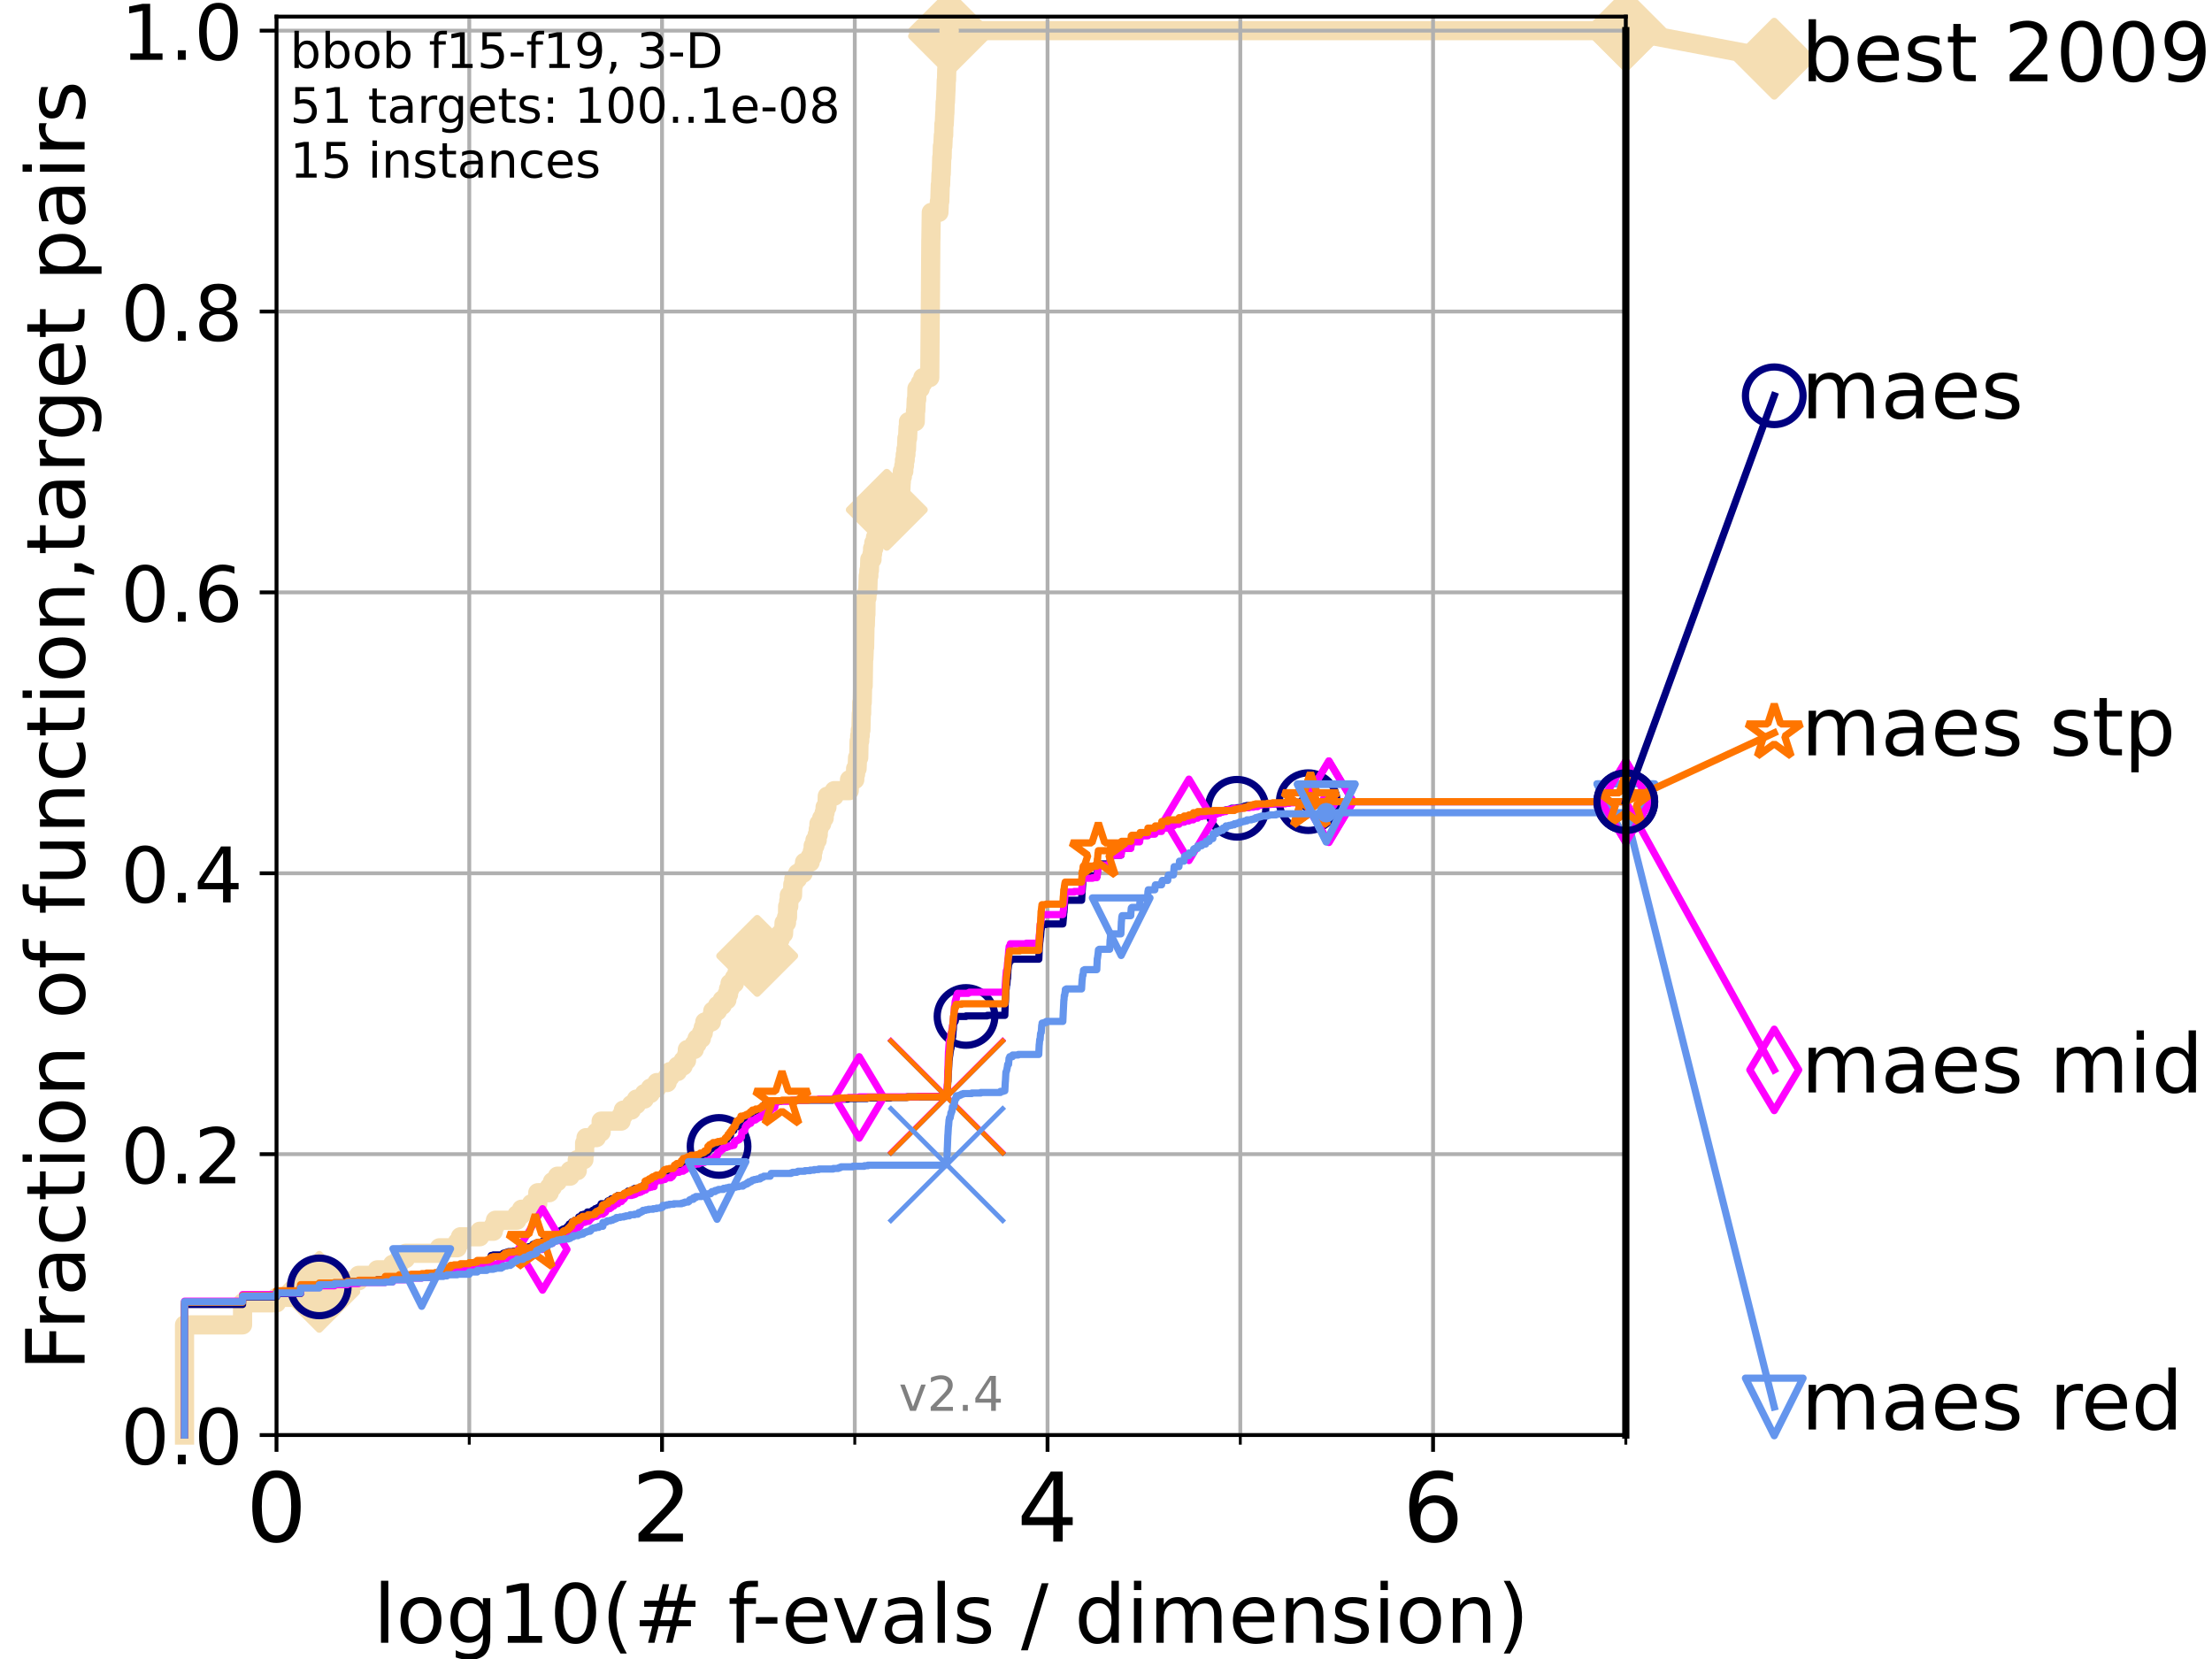 <?xml version="1.0" encoding="utf-8" standalone="no"?>
<!DOCTYPE svg PUBLIC "-//W3C//DTD SVG 1.1//EN"
  "http://www.w3.org/Graphics/SVG/1.1/DTD/svg11.dtd">
<!-- Created with matplotlib (https://matplotlib.org/) -->
<svg height="345.6pt" version="1.1" viewBox="0 0 460.8 345.6" width="460.8pt" xmlns="http://www.w3.org/2000/svg" xmlns:xlink="http://www.w3.org/1999/xlink">
 <defs>
  <style type="text/css">*{stroke-linecap:butt;stroke-linejoin:round;}</style>
 </defs>
 <g id="figure_1">
  <g id="patch_1">
   <path d="M 0 345.6 
L 460.8 345.6 
L 460.8 0 
L 0 0 
z
" style="fill:#ffffff;"/>
  </g>
  <g id="axes_1">
   <g id="patch_2">
    <path d="M 57.6 298.944 
L 338.688 298.944 
L 338.688 3.456 
L 57.6 3.456 
z
" style="fill:#ffffff;"/>
   </g>
   <g id="line2d_1">
    <path d="M 38.441 298.944 
L 38.441 275.998 
L 50.529 275.998 
L 50.529 271.409 
L 57.6 271.409 
L 57.6 270.261 
L 62.617 270.261 
L 62.617 269.114 
L 66.508 269.114 
L 66.508 267.967 
L 69.688 267.967 
L 69.688 266.82 
L 74.705 266.82 
L 74.705 265.672 
L 78.596 265.672 
L 78.596 264.525 
L 81.776 264.525 
L 81.776 263.378 
L 83.172 263.378 
L 83.172 262.23 
L 84.464 262.23 
L 84.464 261.083 
L 91.535 261.083 
L 91.535 259.936 
L 95.26 259.936 
L 95.26 258.788 
L 95.918 258.788 
L 95.918 257.641 
L 99.938 257.641 
L 99.938 256.494 
L 102.772 256.494 
L 102.772 255.346 
L 103.203 255.346 
L 103.203 254.199 
L 107.68 254.199 
L 107.68 253.052 
L 108.64 253.052 
L 108.64 251.905 
L 110.694 251.905 
L 110.694 250.757 
L 112.026 250.757 
L 112.026 248.463 
L 114.419 248.463 
L 114.419 247.315 
L 115.077 247.315 
L 115.077 246.168 
L 116.122 246.168 
L 116.122 245.021 
L 118.752 245.021 
L 118.752 243.873 
L 120.255 243.873 
L 120.255 241.579 
L 121.638 241.579 
L 121.638 240.432 
L 121.785 240.432 
L 121.785 238.137 
L 122.076 238.137 
L 122.076 236.99 
L 124.242 236.99 
L 124.242 235.842 
L 125.232 235.842 
L 125.232 233.548 
L 129.386 233.548 
L 129.386 232.4 
L 129.853 232.4 
L 129.853 231.253 
L 131.524 231.253 
L 131.524 230.106 
L 132.581 230.106 
L 132.581 228.958 
L 134.236 228.958 
L 134.236 227.811 
L 135.482 227.811 
L 135.482 226.664 
L 136.832 226.664 
L 136.832 225.517 
L 138.982 225.517 
L 138.982 224.369 
L 139.573 224.369 
L 139.573 223.222 
L 141.139 223.222 
L 141.139 222.075 
L 142.307 222.075 
L 142.307 220.927 
L 143.015 220.927 
L 143.015 219.78 
L 143.187 219.78 
L 143.187 218.633 
L 144.63 218.633 
L 144.63 217.485 
L 145.213 217.485 
L 145.213 216.338 
L 146.107 216.338 
L 146.107 215.191 
L 146.503 215.191 
L 146.503 214.044 
L 146.819 214.044 
L 146.819 212.896 
L 148.194 212.896 
L 148.194 211.749 
L 148.481 211.749 
L 148.481 210.602 
L 149.468 210.602 
L 149.468 209.454 
L 150.458 209.454 
L 150.458 208.307 
L 151.422 208.307 
L 151.422 207.16 
L 151.766 207.16 
L 151.766 206.012 
L 152.079 206.012 
L 152.079 204.865 
L 152.984 204.865 
L 152.984 203.718 
L 153.538 203.718 
L 153.538 202.571 
L 154.774 202.571 
L 154.841 200.276 
L 155.721 200.276 
L 155.721 199.129 
L 157.735 199.129 
L 157.735 197.981 
L 159.457 197.981 
L 159.457 196.834 
L 161.1 196.834 
L 161.1 195.687 
L 162.517 195.687 
L 162.517 194.539 
L 163.226 194.539 
L 163.335 192.245 
L 163.841 192.245 
L 163.841 191.097 
L 164.05 191.097 
L 164.076 188.803 
L 164.308 188.803 
L 164.308 187.656 
L 164.423 187.656 
L 164.423 186.508 
L 165.096 186.508 
L 165.157 184.214 
L 165.363 184.214 
L 165.363 183.066 
L 166.152 183.066 
L 166.152 181.919 
L 167.299 181.919 
L 167.299 180.772 
L 167.598 180.772 
L 167.598 179.624 
L 168.776 179.624 
L 168.776 178.477 
L 169.226 178.477 
L 169.226 177.33 
L 169.398 177.33 
L 169.398 176.183 
L 169.767 176.183 
L 169.767 175.035 
L 170.238 175.035 
L 170.238 173.888 
L 170.455 173.888 
L 170.455 172.741 
L 170.598 172.741 
L 170.598 171.593 
L 171.177 171.593 
L 171.177 170.446 
L 171.688 170.446 
L 171.688 169.299 
L 171.879 169.299 
L 171.879 168.151 
L 172.265 168.151 
L 172.337 165.857 
L 173.785 165.857 
L 173.785 164.709 
L 176.913 164.709 
L 176.969 162.415 
L 178.066 162.415 
L 178.066 161.268 
L 178.24 161.268 
L 178.24 160.12 
L 178.548 160.12 
L 178.644 157.826 
L 178.889 157.826 
L 178.961 154.384 
L 179.093 154.384 
L 179.093 153.236 
L 179.214 153.236 
L 179.214 152.089 
L 179.344 152.089 
L 179.43 148.647 
L 179.494 148.647 
L 179.521 146.353 
L 179.622 146.353 
L 179.697 142.911 
L 179.813 142.911 
L 179.907 137.174 
L 179.97 137.174 
L 180.048 134.88 
L 180.115 134.88 
L 180.203 130.29 
L 180.264 130.29 
L 180.326 127.996 
L 180.387 127.996 
L 180.417 124.554 
L 180.599 124.554 
L 180.599 123.407 
L 180.765 123.407 
L 180.869 119.965 
L 180.997 119.965 
L 180.997 118.817 
L 181.115 118.817 
L 181.197 116.523 
L 181.658 116.523 
L 181.658 115.375 
L 181.775 115.375 
L 181.775 114.228 
L 182.032 114.228 
L 182.032 113.081 
L 182.385 113.081 
L 182.385 111.934 
L 182.833 111.934 
L 182.833 110.786 
L 183.244 110.786 
L 183.339 108.492 
L 183.725 108.492 
L 183.725 107.344 
L 184.734 107.344 
L 184.734 106.197 
L 186.036 106.197 
L 186.036 105.05 
L 187.317 105.05 
L 187.317 103.902 
L 187.47 103.902 
L 187.47 102.755 
L 187.632 102.755 
L 187.732 100.461 
L 187.762 100.461 
L 187.762 99.313 
L 187.974 99.313 
L 187.974 98.166 
L 188.278 98.166 
L 188.278 97.019 
L 188.417 97.019 
L 188.417 95.871 
L 188.573 95.871 
L 188.573 94.724 
L 188.722 94.724 
L 188.722 93.577 
L 188.842 93.577 
L 188.926 91.282 
L 189.063 91.282 
L 189.162 88.987 
L 189.248 88.987 
L 189.248 87.84 
L 190.667 87.84 
L 190.715 85.546 
L 190.782 85.546 
L 190.872 83.251 
L 190.964 83.251 
L 191.016 80.956 
L 191.702 80.956 
L 191.702 79.809 
L 192.244 79.809 
L 192.244 78.662 
L 193.684 78.662 
L 193.79 64.894 
L 193.802 64.894 
L 193.908 49.979 
L 193.92 49.979 
L 194.004 44.243 
L 195.593 44.243 
L 195.693 41.948 
L 195.775 41.948 
L 195.88 38.506 
L 195.943 38.506 
L 196.026 36.212 
L 196.082 36.212 
L 196.189 32.77 
L 196.265 32.77 
L 196.314 30.475 
L 196.408 30.475 
L 196.509 28.18 
L 196.586 28.18 
L 196.626 25.886 
L 196.704 25.886 
L 196.808 23.591 
L 196.837 23.591 
L 196.897 21.297 
L 196.95 21.297 
L 197.05 19.002 
L 197.062 19.002 
L 197.13 16.707 
L 197.179 16.707 
L 197.227 14.413 
L 197.293 14.413 
L 197.393 10.971 
L 197.472 10.971 
L 197.574 8.676 
L 197.614 8.676 
L 197.707 6.382 
L 338.688 6.382 
L 338.688 6.382 
" style="fill:none;stroke:#f5deb3;stroke-linecap:square;stroke-width:4;"/>
   </g>
   <g id="line2d_2">
    <defs>
     <path d="M -0 7.778 
L 7.778 0 
L 0 -7.778 
L -7.778 -0 
z
" id="m4bee2835e9" style="stroke:#f5deb3;stroke-linejoin:miter;stroke-width:1.5;"/>
    </defs>
    <g>
     <use style="fill:#f5deb3;stroke:#f5deb3;stroke-linejoin:miter;stroke-width:1.5;" x="66.508" xlink:href="#m4bee2835e9" y="269.114"/>
     <use style="fill:#f5deb3;stroke:#f5deb3;stroke-linejoin:miter;stroke-width:1.5;" x="157.735" xlink:href="#m4bee2835e9" y="199.129"/>
     <use style="fill:#f5deb3;stroke:#f5deb3;stroke-linejoin:miter;stroke-width:1.5;" x="184.734" xlink:href="#m4bee2835e9" y="106.197"/>
     <use style="fill:#f5deb3;stroke:#f5deb3;stroke-linejoin:miter;stroke-width:1.5;" x="197.707" xlink:href="#m4bee2835e9" y="7.529"/>
     <use style="fill:#f5deb3;stroke:#f5deb3;stroke-linejoin:miter;stroke-width:1.5;" x="197.707" xlink:href="#m4bee2835e9" y="6.382"/>
     <use style="fill:#f5deb3;stroke:#f5deb3;stroke-linejoin:miter;stroke-width:1.5;" x="338.688" xlink:href="#m4bee2835e9" y="6.382"/>
    </g>
   </g>
   <g id="line2d_3">
    <path style="fill:none;stroke:#f5deb3;stroke-linecap:square;stroke-width:4;"/>
    <g/>
   </g>
   <g id="line2d_4">
    <path d="M 338.688 6.382 
L 369.608 12.233 
" style="fill:none;stroke:#f5deb3;stroke-linecap:square;stroke-width:4;"/>
    <g>
     <use style="fill:#f5deb3;stroke:#f5deb3;stroke-linejoin:miter;stroke-width:1.5;" x="338.688" xlink:href="#m4bee2835e9" y="6.382"/>
     <use style="fill:#f5deb3;stroke:#f5deb3;stroke-linejoin:miter;stroke-width:1.5;" x="369.608" xlink:href="#m4bee2835e9" y="12.233"/>
    </g>
   </g>
   <g id="matplotlib.axis_1">
    <g id="xtick_1">
     <g id="line2d_5">
      <path clip-path="url(#p3991762e19)" d="M 57.6 298.944 
L 57.6 3.456 
" style="fill:none;stroke:#b0b0b0;stroke-linecap:square;stroke-width:0.8;"/>
     </g>
     <g id="line2d_6">
      <defs>
       <path d="M 0 0 
L 0 3.5 
" id="m35c451faf6" style="stroke:#000000;stroke-width:0.8;"/>
      </defs>
      <g>
       <use style="stroke:#000000;stroke-width:0.8;" x="57.6" xlink:href="#m35c451faf6" y="298.944"/>
      </g>
     </g>
     <g id="text_1">
      <!-- 0 -->
      <g transform="translate(51.237 321.141)scale(0.2 -0.2)">
       <defs>
        <path d="M 31.781 66.406 
Q 24.172 66.406 20.328 58.906 
Q 16.5 51.422 16.5 36.375 
Q 16.5 21.391 20.328 13.891 
Q 24.172 6.391 31.781 6.391 
Q 39.453 6.391 43.281 13.891 
Q 47.125 21.391 47.125 36.375 
Q 47.125 51.422 43.281 58.906 
Q 39.453 66.406 31.781 66.406 
z
M 31.781 74.219 
Q 44.047 74.219 50.516 64.516 
Q 56.984 54.828 56.984 36.375 
Q 56.984 17.969 50.516 8.266 
Q 44.047 -1.422 31.781 -1.422 
Q 19.531 -1.422 13.062 8.266 
Q 6.594 17.969 6.594 36.375 
Q 6.594 54.828 13.062 64.516 
Q 19.531 74.219 31.781 74.219 
z
" id="DejaVuSans-48"/>
       </defs>
       <use xlink:href="#DejaVuSans-48"/>
      </g>
     </g>
    </g>
    <g id="xtick_2">
     <g id="line2d_7">
      <path clip-path="url(#p3991762e19)" d="M 137.911 298.944 
L 137.911 3.456 
" style="fill:none;stroke:#b0b0b0;stroke-linecap:square;stroke-width:0.8;"/>
     </g>
     <g id="line2d_8">
      <g>
       <use style="stroke:#000000;stroke-width:0.8;" x="137.911" xlink:href="#m35c451faf6" y="298.944"/>
      </g>
     </g>
     <g id="text_2">
      <!-- 2 -->
      <g transform="translate(131.548 321.141)scale(0.2 -0.2)">
       <defs>
        <path d="M 19.188 8.297 
L 53.609 8.297 
L 53.609 0 
L 7.328 0 
L 7.328 8.297 
Q 12.938 14.109 22.625 23.891 
Q 32.328 33.688 34.812 36.531 
Q 39.547 41.844 41.422 45.531 
Q 43.312 49.219 43.312 52.781 
Q 43.312 58.594 39.234 62.25 
Q 35.156 65.922 28.609 65.922 
Q 23.969 65.922 18.812 64.312 
Q 13.672 62.703 7.812 59.422 
L 7.812 69.391 
Q 13.766 71.781 18.938 73 
Q 24.125 74.219 28.422 74.219 
Q 39.75 74.219 46.484 68.547 
Q 53.219 62.891 53.219 53.422 
Q 53.219 48.922 51.531 44.891 
Q 49.859 40.875 45.406 35.406 
Q 44.188 33.984 37.641 27.219 
Q 31.109 20.453 19.188 8.297 
z
" id="DejaVuSans-50"/>
       </defs>
       <use xlink:href="#DejaVuSans-50"/>
      </g>
     </g>
    </g>
    <g id="xtick_3">
     <g id="line2d_9">
      <path clip-path="url(#p3991762e19)" d="M 218.222 298.944 
L 218.222 3.456 
" style="fill:none;stroke:#b0b0b0;stroke-linecap:square;stroke-width:0.8;"/>
     </g>
     <g id="line2d_10">
      <g>
       <use style="stroke:#000000;stroke-width:0.8;" x="218.222" xlink:href="#m35c451faf6" y="298.944"/>
      </g>
     </g>
     <g id="text_3">
      <!-- 4 -->
      <g transform="translate(211.859 321.141)scale(0.2 -0.2)">
       <defs>
        <path d="M 37.797 64.312 
L 12.891 25.391 
L 37.797 25.391 
z
M 35.203 72.906 
L 47.609 72.906 
L 47.609 25.391 
L 58.016 25.391 
L 58.016 17.188 
L 47.609 17.188 
L 47.609 0 
L 37.797 0 
L 37.797 17.188 
L 4.891 17.188 
L 4.891 26.703 
z
" id="DejaVuSans-52"/>
       </defs>
       <use xlink:href="#DejaVuSans-52"/>
      </g>
     </g>
    </g>
    <g id="xtick_4">
     <g id="line2d_11">
      <path clip-path="url(#p3991762e19)" d="M 298.533 298.944 
L 298.533 3.456 
" style="fill:none;stroke:#b0b0b0;stroke-linecap:square;stroke-width:0.8;"/>
     </g>
     <g id="line2d_12">
      <g>
       <use style="stroke:#000000;stroke-width:0.8;" x="298.533" xlink:href="#m35c451faf6" y="298.944"/>
      </g>
     </g>
     <g id="text_4">
      <!-- 6 -->
      <g transform="translate(292.17 321.141)scale(0.2 -0.2)">
       <defs>
        <path d="M 33.016 40.375 
Q 26.375 40.375 22.484 35.828 
Q 18.609 31.297 18.609 23.391 
Q 18.609 15.531 22.484 10.953 
Q 26.375 6.391 33.016 6.391 
Q 39.656 6.391 43.531 10.953 
Q 47.406 15.531 47.406 23.391 
Q 47.406 31.297 43.531 35.828 
Q 39.656 40.375 33.016 40.375 
z
M 52.594 71.297 
L 52.594 62.312 
Q 48.875 64.062 45.094 64.984 
Q 41.312 65.922 37.594 65.922 
Q 27.828 65.922 22.672 59.328 
Q 17.531 52.734 16.797 39.406 
Q 19.672 43.656 24.016 45.922 
Q 28.375 48.188 33.594 48.188 
Q 44.578 48.188 50.953 41.516 
Q 57.328 34.859 57.328 23.391 
Q 57.328 12.156 50.688 5.359 
Q 44.047 -1.422 33.016 -1.422 
Q 20.359 -1.422 13.672 8.266 
Q 6.984 17.969 6.984 36.375 
Q 6.984 53.656 15.188 63.938 
Q 23.391 74.219 37.203 74.219 
Q 40.922 74.219 44.703 73.484 
Q 48.484 72.75 52.594 71.297 
z
" id="DejaVuSans-54"/>
       </defs>
       <use xlink:href="#DejaVuSans-54"/>
      </g>
     </g>
    </g>
    <g id="xtick_5">
     <g id="line2d_13">
      <path clip-path="url(#p3991762e19)" d="M 97.755 298.944 
L 97.755 3.456 
" style="fill:none;stroke:#b0b0b0;stroke-linecap:square;stroke-width:0.8;"/>
     </g>
     <g id="line2d_14">
      <defs>
       <path d="M 0 0 
L 0 2 
" id="m0a9e4f3c1e" style="stroke:#000000;stroke-width:0.6;"/>
      </defs>
      <g>
       <use style="stroke:#000000;stroke-width:0.6;" x="97.755" xlink:href="#m0a9e4f3c1e" y="298.944"/>
      </g>
     </g>
    </g>
    <g id="xtick_6">
     <g id="line2d_15">
      <path clip-path="url(#p3991762e19)" d="M 178.066 298.944 
L 178.066 3.456 
" style="fill:none;stroke:#b0b0b0;stroke-linecap:square;stroke-width:0.8;"/>
     </g>
     <g id="line2d_16">
      <g>
       <use style="stroke:#000000;stroke-width:0.6;" x="178.066" xlink:href="#m0a9e4f3c1e" y="298.944"/>
      </g>
     </g>
    </g>
    <g id="xtick_7">
     <g id="line2d_17">
      <path clip-path="url(#p3991762e19)" d="M 258.377 298.944 
L 258.377 3.456 
" style="fill:none;stroke:#b0b0b0;stroke-linecap:square;stroke-width:0.8;"/>
     </g>
     <g id="line2d_18">
      <g>
       <use style="stroke:#000000;stroke-width:0.6;" x="258.377" xlink:href="#m0a9e4f3c1e" y="298.944"/>
      </g>
     </g>
    </g>
    <g id="xtick_8">
     <g id="line2d_19">
      <path clip-path="url(#p3991762e19)" d="M 338.688 298.944 
L 338.688 3.456 
" style="fill:none;stroke:#b0b0b0;stroke-linecap:square;stroke-width:0.8;"/>
     </g>
     <g id="line2d_20">
      <g>
       <use style="stroke:#000000;stroke-width:0.6;" x="338.688" xlink:href="#m0a9e4f3c1e" y="298.944"/>
      </g>
     </g>
    </g>
    <g id="text_5">
     <!-- log10(# f-evals / dimension) -->
     <g transform="translate(77.764 342.218)scale(0.17 -0.17)">
      <defs>
       <path d="M 9.422 75.984 
L 18.406 75.984 
L 18.406 0 
L 9.422 0 
z
" id="DejaVuSans-108"/>
       <path d="M 30.609 48.391 
Q 23.391 48.391 19.188 42.75 
Q 14.984 37.109 14.984 27.297 
Q 14.984 17.484 19.156 11.844 
Q 23.344 6.203 30.609 6.203 
Q 37.797 6.203 41.984 11.859 
Q 46.188 17.531 46.188 27.297 
Q 46.188 37.016 41.984 42.703 
Q 37.797 48.391 30.609 48.391 
z
M 30.609 56 
Q 42.328 56 49.016 48.375 
Q 55.719 40.766 55.719 27.297 
Q 55.719 13.875 49.016 6.219 
Q 42.328 -1.422 30.609 -1.422 
Q 18.844 -1.422 12.172 6.219 
Q 5.516 13.875 5.516 27.297 
Q 5.516 40.766 12.172 48.375 
Q 18.844 56 30.609 56 
z
" id="DejaVuSans-111"/>
       <path d="M 45.406 27.984 
Q 45.406 37.75 41.375 43.109 
Q 37.359 48.484 30.078 48.484 
Q 22.859 48.484 18.828 43.109 
Q 14.797 37.75 14.797 27.984 
Q 14.797 18.266 18.828 12.891 
Q 22.859 7.516 30.078 7.516 
Q 37.359 7.516 41.375 12.891 
Q 45.406 18.266 45.406 27.984 
z
M 54.391 6.781 
Q 54.391 -7.172 48.188 -13.984 
Q 42 -20.797 29.203 -20.797 
Q 24.469 -20.797 20.266 -20.094 
Q 16.062 -19.391 12.109 -17.922 
L 12.109 -9.188 
Q 16.062 -11.328 19.922 -12.344 
Q 23.781 -13.375 27.781 -13.375 
Q 36.625 -13.375 41.016 -8.766 
Q 45.406 -4.156 45.406 5.172 
L 45.406 9.625 
Q 42.625 4.781 38.281 2.391 
Q 33.938 0 27.875 0 
Q 17.828 0 11.672 7.656 
Q 5.516 15.328 5.516 27.984 
Q 5.516 40.672 11.672 48.328 
Q 17.828 56 27.875 56 
Q 33.938 56 38.281 53.609 
Q 42.625 51.219 45.406 46.391 
L 45.406 54.688 
L 54.391 54.688 
z
" id="DejaVuSans-103"/>
       <path d="M 12.406 8.297 
L 28.516 8.297 
L 28.516 63.922 
L 10.984 60.406 
L 10.984 69.391 
L 28.422 72.906 
L 38.281 72.906 
L 38.281 8.297 
L 54.391 8.297 
L 54.391 0 
L 12.406 0 
z
" id="DejaVuSans-49"/>
       <path d="M 31 75.875 
Q 24.469 64.656 21.281 53.656 
Q 18.109 42.672 18.109 31.391 
Q 18.109 20.125 21.312 9.062 
Q 24.516 -2 31 -13.188 
L 23.188 -13.188 
Q 15.875 -1.703 12.234 9.375 
Q 8.594 20.453 8.594 31.391 
Q 8.594 42.281 12.203 53.312 
Q 15.828 64.359 23.188 75.875 
z
" id="DejaVuSans-40"/>
       <path d="M 51.125 44 
L 36.922 44 
L 32.812 27.688 
L 47.125 27.688 
z
M 43.797 71.781 
L 38.719 51.516 
L 52.984 51.516 
L 58.109 71.781 
L 65.922 71.781 
L 60.891 51.516 
L 76.125 51.516 
L 76.125 44 
L 58.984 44 
L 54.984 27.688 
L 70.516 27.688 
L 70.516 20.219 
L 53.078 20.219 
L 48 0 
L 40.188 0 
L 45.219 20.219 
L 30.906 20.219 
L 25.875 0 
L 18.016 0 
L 23.094 20.219 
L 7.719 20.219 
L 7.719 27.688 
L 24.906 27.688 
L 29 44 
L 13.281 44 
L 13.281 51.516 
L 30.906 51.516 
L 35.891 71.781 
z
" id="DejaVuSans-35"/>
       <path id="DejaVuSans-32"/>
       <path d="M 37.109 75.984 
L 37.109 68.5 
L 28.516 68.5 
Q 23.688 68.5 21.797 66.547 
Q 19.922 64.594 19.922 59.516 
L 19.922 54.688 
L 34.719 54.688 
L 34.719 47.703 
L 19.922 47.703 
L 19.922 0 
L 10.891 0 
L 10.891 47.703 
L 2.297 47.703 
L 2.297 54.688 
L 10.891 54.688 
L 10.891 58.5 
Q 10.891 67.625 15.141 71.797 
Q 19.391 75.984 28.609 75.984 
z
" id="DejaVuSans-102"/>
       <path d="M 4.891 31.391 
L 31.203 31.391 
L 31.203 23.391 
L 4.891 23.391 
z
" id="DejaVuSans-45"/>
       <path d="M 56.203 29.594 
L 56.203 25.203 
L 14.891 25.203 
Q 15.484 15.922 20.484 11.062 
Q 25.484 6.203 34.422 6.203 
Q 39.594 6.203 44.453 7.469 
Q 49.312 8.734 54.109 11.281 
L 54.109 2.781 
Q 49.266 0.734 44.188 -0.344 
Q 39.109 -1.422 33.891 -1.422 
Q 20.797 -1.422 13.156 6.188 
Q 5.516 13.812 5.516 26.812 
Q 5.516 40.234 12.766 48.109 
Q 20.016 56 32.328 56 
Q 43.359 56 49.781 48.891 
Q 56.203 41.797 56.203 29.594 
z
M 47.219 32.234 
Q 47.125 39.594 43.094 43.984 
Q 39.062 48.391 32.422 48.391 
Q 24.906 48.391 20.391 44.141 
Q 15.875 39.891 15.188 32.172 
z
" id="DejaVuSans-101"/>
       <path d="M 2.984 54.688 
L 12.5 54.688 
L 29.594 8.797 
L 46.688 54.688 
L 56.203 54.688 
L 35.688 0 
L 23.484 0 
z
" id="DejaVuSans-118"/>
       <path d="M 34.281 27.484 
Q 23.391 27.484 19.188 25 
Q 14.984 22.516 14.984 16.5 
Q 14.984 11.719 18.141 8.906 
Q 21.297 6.109 26.703 6.109 
Q 34.188 6.109 38.703 11.406 
Q 43.219 16.703 43.219 25.484 
L 43.219 27.484 
z
M 52.203 31.203 
L 52.203 0 
L 43.219 0 
L 43.219 8.297 
Q 40.141 3.328 35.547 0.953 
Q 30.953 -1.422 24.312 -1.422 
Q 15.922 -1.422 10.953 3.297 
Q 6 8.016 6 15.922 
Q 6 25.141 12.172 29.828 
Q 18.359 34.516 30.609 34.516 
L 43.219 34.516 
L 43.219 35.406 
Q 43.219 41.609 39.141 45 
Q 35.062 48.391 27.688 48.391 
Q 23 48.391 18.547 47.266 
Q 14.109 46.141 10.016 43.891 
L 10.016 52.203 
Q 14.938 54.109 19.578 55.047 
Q 24.219 56 28.609 56 
Q 40.484 56 46.344 49.844 
Q 52.203 43.703 52.203 31.203 
z
" id="DejaVuSans-97"/>
       <path d="M 44.281 53.078 
L 44.281 44.578 
Q 40.484 46.531 36.375 47.5 
Q 32.281 48.484 27.875 48.484 
Q 21.188 48.484 17.844 46.438 
Q 14.5 44.391 14.5 40.281 
Q 14.5 37.156 16.891 35.375 
Q 19.281 33.594 26.516 31.984 
L 29.594 31.297 
Q 39.156 29.25 43.188 25.516 
Q 47.219 21.781 47.219 15.094 
Q 47.219 7.469 41.188 3.016 
Q 35.156 -1.422 24.609 -1.422 
Q 20.219 -1.422 15.453 -0.562 
Q 10.688 0.297 5.422 2 
L 5.422 11.281 
Q 10.406 8.688 15.234 7.391 
Q 20.062 6.109 24.812 6.109 
Q 31.156 6.109 34.562 8.281 
Q 37.984 10.453 37.984 14.406 
Q 37.984 18.062 35.516 20.016 
Q 33.062 21.969 24.703 23.781 
L 21.578 24.516 
Q 13.234 26.266 9.516 29.906 
Q 5.812 33.547 5.812 39.891 
Q 5.812 47.609 11.281 51.797 
Q 16.75 56 26.812 56 
Q 31.781 56 36.172 55.266 
Q 40.578 54.547 44.281 53.078 
z
" id="DejaVuSans-115"/>
       <path d="M 25.391 72.906 
L 33.688 72.906 
L 8.297 -9.281 
L 0 -9.281 
z
" id="DejaVuSans-47"/>
       <path d="M 45.406 46.391 
L 45.406 75.984 
L 54.391 75.984 
L 54.391 0 
L 45.406 0 
L 45.406 8.203 
Q 42.578 3.328 38.25 0.953 
Q 33.938 -1.422 27.875 -1.422 
Q 17.969 -1.422 11.734 6.484 
Q 5.516 14.406 5.516 27.297 
Q 5.516 40.188 11.734 48.094 
Q 17.969 56 27.875 56 
Q 33.938 56 38.25 53.625 
Q 42.578 51.266 45.406 46.391 
z
M 14.797 27.297 
Q 14.797 17.391 18.875 11.75 
Q 22.953 6.109 30.078 6.109 
Q 37.203 6.109 41.297 11.75 
Q 45.406 17.391 45.406 27.297 
Q 45.406 37.203 41.297 42.844 
Q 37.203 48.484 30.078 48.484 
Q 22.953 48.484 18.875 42.844 
Q 14.797 37.203 14.797 27.297 
z
" id="DejaVuSans-100"/>
       <path d="M 9.422 54.688 
L 18.406 54.688 
L 18.406 0 
L 9.422 0 
z
M 9.422 75.984 
L 18.406 75.984 
L 18.406 64.594 
L 9.422 64.594 
z
" id="DejaVuSans-105"/>
       <path d="M 52 44.188 
Q 55.375 50.25 60.062 53.125 
Q 64.75 56 71.094 56 
Q 79.641 56 84.281 50.016 
Q 88.922 44.047 88.922 33.016 
L 88.922 0 
L 79.891 0 
L 79.891 32.719 
Q 79.891 40.578 77.094 44.375 
Q 74.312 48.188 68.609 48.188 
Q 61.625 48.188 57.562 43.547 
Q 53.516 38.922 53.516 30.906 
L 53.516 0 
L 44.484 0 
L 44.484 32.719 
Q 44.484 40.625 41.703 44.406 
Q 38.922 48.188 33.109 48.188 
Q 26.219 48.188 22.156 43.531 
Q 18.109 38.875 18.109 30.906 
L 18.109 0 
L 9.078 0 
L 9.078 54.688 
L 18.109 54.688 
L 18.109 46.188 
Q 21.188 51.219 25.484 53.609 
Q 29.781 56 35.688 56 
Q 41.656 56 45.828 52.969 
Q 50 49.953 52 44.188 
z
" id="DejaVuSans-109"/>
       <path d="M 54.891 33.016 
L 54.891 0 
L 45.906 0 
L 45.906 32.719 
Q 45.906 40.484 42.875 44.328 
Q 39.844 48.188 33.797 48.188 
Q 26.516 48.188 22.312 43.547 
Q 18.109 38.922 18.109 30.906 
L 18.109 0 
L 9.078 0 
L 9.078 54.688 
L 18.109 54.688 
L 18.109 46.188 
Q 21.344 51.125 25.703 53.562 
Q 30.078 56 35.797 56 
Q 45.219 56 50.047 50.172 
Q 54.891 44.344 54.891 33.016 
z
" id="DejaVuSans-110"/>
       <path d="M 8.016 75.875 
L 15.828 75.875 
Q 23.141 64.359 26.781 53.312 
Q 30.422 42.281 30.422 31.391 
Q 30.422 20.453 26.781 9.375 
Q 23.141 -1.703 15.828 -13.188 
L 8.016 -13.188 
Q 14.5 -2 17.703 9.062 
Q 20.906 20.125 20.906 31.391 
Q 20.906 42.672 17.703 53.656 
Q 14.5 64.656 8.016 75.875 
z
" id="DejaVuSans-41"/>
      </defs>
      <use xlink:href="#DejaVuSans-108"/>
      <use x="27.783" xlink:href="#DejaVuSans-111"/>
      <use x="88.965" xlink:href="#DejaVuSans-103"/>
      <use x="152.441" xlink:href="#DejaVuSans-49"/>
      <use x="216.064" xlink:href="#DejaVuSans-48"/>
      <use x="279.688" xlink:href="#DejaVuSans-40"/>
      <use x="318.701" xlink:href="#DejaVuSans-35"/>
      <use x="402.49" xlink:href="#DejaVuSans-32"/>
      <use x="434.277" xlink:href="#DejaVuSans-102"/>
      <use x="463.982" xlink:href="#DejaVuSans-45"/>
      <use x="500.066" xlink:href="#DejaVuSans-101"/>
      <use x="561.59" xlink:href="#DejaVuSans-118"/>
      <use x="620.77" xlink:href="#DejaVuSans-97"/>
      <use x="682.049" xlink:href="#DejaVuSans-108"/>
      <use x="709.832" xlink:href="#DejaVuSans-115"/>
      <use x="761.932" xlink:href="#DejaVuSans-32"/>
      <use x="793.719" xlink:href="#DejaVuSans-47"/>
      <use x="827.41" xlink:href="#DejaVuSans-32"/>
      <use x="859.197" xlink:href="#DejaVuSans-100"/>
      <use x="922.674" xlink:href="#DejaVuSans-105"/>
      <use x="950.457" xlink:href="#DejaVuSans-109"/>
      <use x="1047.869" xlink:href="#DejaVuSans-101"/>
      <use x="1109.393" xlink:href="#DejaVuSans-110"/>
      <use x="1172.771" xlink:href="#DejaVuSans-115"/>
      <use x="1224.871" xlink:href="#DejaVuSans-105"/>
      <use x="1252.654" xlink:href="#DejaVuSans-111"/>
      <use x="1313.836" xlink:href="#DejaVuSans-110"/>
      <use x="1377.215" xlink:href="#DejaVuSans-41"/>
     </g>
    </g>
   </g>
   <g id="matplotlib.axis_2">
    <g id="ytick_1">
     <g id="line2d_21">
      <path clip-path="url(#p3991762e19)" d="M 57.6 298.944 
L 338.688 298.944 
" style="fill:none;stroke:#b0b0b0;stroke-linecap:square;stroke-width:0.8;"/>
     </g>
     <g id="line2d_22">
      <defs>
       <path d="M 0 0 
L -3.5 0 
" id="m0ea655275d" style="stroke:#000000;stroke-width:0.8;"/>
      </defs>
      <g>
       <use style="stroke:#000000;stroke-width:0.8;" x="57.6" xlink:href="#m0ea655275d" y="298.944"/>
      </g>
     </g>
     <g id="text_6">
      <!-- 0.0 -->
      <g transform="translate(25.155 305.023)scale(0.16 -0.16)">
       <defs>
        <path d="M 10.688 12.406 
L 21 12.406 
L 21 0 
L 10.688 0 
z
" id="DejaVuSans-46"/>
       </defs>
       <use xlink:href="#DejaVuSans-48"/>
       <use x="63.623" xlink:href="#DejaVuSans-46"/>
       <use x="95.41" xlink:href="#DejaVuSans-48"/>
      </g>
     </g>
    </g>
    <g id="ytick_2">
     <g id="line2d_23">
      <path clip-path="url(#p3991762e19)" d="M 57.6 240.432 
L 338.688 240.432 
" style="fill:none;stroke:#b0b0b0;stroke-linecap:square;stroke-width:0.8;"/>
     </g>
     <g id="line2d_24">
      <g>
       <use style="stroke:#000000;stroke-width:0.8;" x="57.6" xlink:href="#m0ea655275d" y="240.432"/>
      </g>
     </g>
     <g id="text_7">
      <!-- 0.2 -->
      <g transform="translate(25.155 246.51)scale(0.16 -0.16)">
       <use xlink:href="#DejaVuSans-48"/>
       <use x="63.623" xlink:href="#DejaVuSans-46"/>
       <use x="95.41" xlink:href="#DejaVuSans-50"/>
      </g>
     </g>
    </g>
    <g id="ytick_3">
     <g id="line2d_25">
      <path clip-path="url(#p3991762e19)" d="M 57.6 181.919 
L 338.688 181.919 
" style="fill:none;stroke:#b0b0b0;stroke-linecap:square;stroke-width:0.8;"/>
     </g>
     <g id="line2d_26">
      <g>
       <use style="stroke:#000000;stroke-width:0.8;" x="57.6" xlink:href="#m0ea655275d" y="181.919"/>
      </g>
     </g>
     <g id="text_8">
      <!-- 0.4 -->
      <g transform="translate(25.155 187.998)scale(0.16 -0.16)">
       <use xlink:href="#DejaVuSans-48"/>
       <use x="63.623" xlink:href="#DejaVuSans-46"/>
       <use x="95.41" xlink:href="#DejaVuSans-52"/>
      </g>
     </g>
    </g>
    <g id="ytick_4">
     <g id="line2d_27">
      <path clip-path="url(#p3991762e19)" d="M 57.6 123.407 
L 338.688 123.407 
" style="fill:none;stroke:#b0b0b0;stroke-linecap:square;stroke-width:0.8;"/>
     </g>
     <g id="line2d_28">
      <g>
       <use style="stroke:#000000;stroke-width:0.8;" x="57.6" xlink:href="#m0ea655275d" y="123.407"/>
      </g>
     </g>
     <g id="text_9">
      <!-- 0.6 -->
      <g transform="translate(25.155 129.485)scale(0.16 -0.16)">
       <use xlink:href="#DejaVuSans-48"/>
       <use x="63.623" xlink:href="#DejaVuSans-46"/>
       <use x="95.41" xlink:href="#DejaVuSans-54"/>
      </g>
     </g>
    </g>
    <g id="ytick_5">
     <g id="line2d_29">
      <path clip-path="url(#p3991762e19)" d="M 57.6 64.894 
L 338.688 64.894 
" style="fill:none;stroke:#b0b0b0;stroke-linecap:square;stroke-width:0.8;"/>
     </g>
     <g id="line2d_30">
      <g>
       <use style="stroke:#000000;stroke-width:0.8;" x="57.6" xlink:href="#m0ea655275d" y="64.894"/>
      </g>
     </g>
     <g id="text_10">
      <!-- 0.8 -->
      <g transform="translate(25.155 70.973)scale(0.16 -0.16)">
       <defs>
        <path d="M 31.781 34.625 
Q 24.75 34.625 20.719 30.859 
Q 16.703 27.094 16.703 20.516 
Q 16.703 13.922 20.719 10.156 
Q 24.75 6.391 31.781 6.391 
Q 38.812 6.391 42.859 10.172 
Q 46.922 13.969 46.922 20.516 
Q 46.922 27.094 42.891 30.859 
Q 38.875 34.625 31.781 34.625 
z
M 21.922 38.812 
Q 15.578 40.375 12.031 44.719 
Q 8.5 49.078 8.5 55.328 
Q 8.5 64.062 14.719 69.141 
Q 20.953 74.219 31.781 74.219 
Q 42.672 74.219 48.875 69.141 
Q 55.078 64.062 55.078 55.328 
Q 55.078 49.078 51.531 44.719 
Q 48 40.375 41.703 38.812 
Q 48.828 37.156 52.797 32.312 
Q 56.781 27.484 56.781 20.516 
Q 56.781 9.906 50.312 4.234 
Q 43.844 -1.422 31.781 -1.422 
Q 19.734 -1.422 13.25 4.234 
Q 6.781 9.906 6.781 20.516 
Q 6.781 27.484 10.781 32.312 
Q 14.797 37.156 21.922 38.812 
z
M 18.312 54.391 
Q 18.312 48.734 21.844 45.562 
Q 25.391 42.391 31.781 42.391 
Q 38.141 42.391 41.719 45.562 
Q 45.312 48.734 45.312 54.391 
Q 45.312 60.062 41.719 63.234 
Q 38.141 66.406 31.781 66.406 
Q 25.391 66.406 21.844 63.234 
Q 18.312 60.062 18.312 54.391 
z
" id="DejaVuSans-56"/>
       </defs>
       <use xlink:href="#DejaVuSans-48"/>
       <use x="63.623" xlink:href="#DejaVuSans-46"/>
       <use x="95.41" xlink:href="#DejaVuSans-56"/>
      </g>
     </g>
    </g>
    <g id="ytick_6">
     <g id="line2d_31">
      <path clip-path="url(#p3991762e19)" d="M 57.6 6.382 
L 338.688 6.382 
" style="fill:none;stroke:#b0b0b0;stroke-linecap:square;stroke-width:0.8;"/>
     </g>
     <g id="line2d_32">
      <g>
       <use style="stroke:#000000;stroke-width:0.8;" x="57.6" xlink:href="#m0ea655275d" y="6.382"/>
      </g>
     </g>
     <g id="text_11">
      <!-- 1.0 -->
      <g transform="translate(25.155 12.46)scale(0.16 -0.16)">
       <use xlink:href="#DejaVuSans-49"/>
       <use x="63.623" xlink:href="#DejaVuSans-46"/>
       <use x="95.41" xlink:href="#DejaVuSans-48"/>
      </g>
     </g>
    </g>
    <g id="text_12">
     <!-- Fraction of function,target pairs -->
     <g transform="translate(17.62 285.585)rotate(-90)scale(0.17 -0.17)">
      <defs>
       <path d="M 9.812 72.906 
L 51.703 72.906 
L 51.703 64.594 
L 19.672 64.594 
L 19.672 43.109 
L 48.578 43.109 
L 48.578 34.812 
L 19.672 34.812 
L 19.672 0 
L 9.812 0 
z
" id="DejaVuSans-70"/>
       <path d="M 41.109 46.297 
Q 39.594 47.172 37.812 47.578 
Q 36.031 48 33.891 48 
Q 26.266 48 22.188 43.047 
Q 18.109 38.094 18.109 28.812 
L 18.109 0 
L 9.078 0 
L 9.078 54.688 
L 18.109 54.688 
L 18.109 46.188 
Q 20.953 51.172 25.484 53.578 
Q 30.031 56 36.531 56 
Q 37.453 56 38.578 55.875 
Q 39.703 55.766 41.062 55.516 
z
" id="DejaVuSans-114"/>
       <path d="M 48.781 52.594 
L 48.781 44.188 
Q 44.969 46.297 41.141 47.344 
Q 37.312 48.391 33.406 48.391 
Q 24.656 48.391 19.812 42.844 
Q 14.984 37.312 14.984 27.297 
Q 14.984 17.281 19.812 11.734 
Q 24.656 6.203 33.406 6.203 
Q 37.312 6.203 41.141 7.25 
Q 44.969 8.297 48.781 10.406 
L 48.781 2.094 
Q 45.016 0.344 40.984 -0.531 
Q 36.969 -1.422 32.422 -1.422 
Q 20.062 -1.422 12.781 6.344 
Q 5.516 14.109 5.516 27.297 
Q 5.516 40.672 12.859 48.328 
Q 20.219 56 33.016 56 
Q 37.156 56 41.109 55.141 
Q 45.062 54.297 48.781 52.594 
z
" id="DejaVuSans-99"/>
       <path d="M 18.312 70.219 
L 18.312 54.688 
L 36.812 54.688 
L 36.812 47.703 
L 18.312 47.703 
L 18.312 18.016 
Q 18.312 11.328 20.141 9.422 
Q 21.969 7.516 27.594 7.516 
L 36.812 7.516 
L 36.812 0 
L 27.594 0 
Q 17.188 0 13.234 3.875 
Q 9.281 7.766 9.281 18.016 
L 9.281 47.703 
L 2.688 47.703 
L 2.688 54.688 
L 9.281 54.688 
L 9.281 70.219 
z
" id="DejaVuSans-116"/>
       <path d="M 8.5 21.578 
L 8.5 54.688 
L 17.484 54.688 
L 17.484 21.922 
Q 17.484 14.156 20.5 10.266 
Q 23.531 6.391 29.594 6.391 
Q 36.859 6.391 41.078 11.031 
Q 45.312 15.672 45.312 23.688 
L 45.312 54.688 
L 54.297 54.688 
L 54.297 0 
L 45.312 0 
L 45.312 8.406 
Q 42.047 3.422 37.719 1 
Q 33.406 -1.422 27.688 -1.422 
Q 18.266 -1.422 13.375 4.438 
Q 8.5 10.297 8.5 21.578 
z
M 31.109 56 
z
" id="DejaVuSans-117"/>
       <path d="M 11.719 12.406 
L 22.016 12.406 
L 22.016 4 
L 14.016 -11.625 
L 7.719 -11.625 
L 11.719 4 
z
" id="DejaVuSans-44"/>
       <path d="M 18.109 8.203 
L 18.109 -20.797 
L 9.078 -20.797 
L 9.078 54.688 
L 18.109 54.688 
L 18.109 46.391 
Q 20.953 51.266 25.266 53.625 
Q 29.594 56 35.594 56 
Q 45.562 56 51.781 48.094 
Q 58.016 40.188 58.016 27.297 
Q 58.016 14.406 51.781 6.484 
Q 45.562 -1.422 35.594 -1.422 
Q 29.594 -1.422 25.266 0.953 
Q 20.953 3.328 18.109 8.203 
z
M 48.688 27.297 
Q 48.688 37.203 44.609 42.844 
Q 40.531 48.484 33.406 48.484 
Q 26.266 48.484 22.188 42.844 
Q 18.109 37.203 18.109 27.297 
Q 18.109 17.391 22.188 11.75 
Q 26.266 6.109 33.406 6.109 
Q 40.531 6.109 44.609 11.75 
Q 48.688 17.391 48.688 27.297 
z
" id="DejaVuSans-112"/>
      </defs>
      <use xlink:href="#DejaVuSans-70"/>
      <use x="50.27" xlink:href="#DejaVuSans-114"/>
      <use x="91.383" xlink:href="#DejaVuSans-97"/>
      <use x="152.662" xlink:href="#DejaVuSans-99"/>
      <use x="207.643" xlink:href="#DejaVuSans-116"/>
      <use x="246.852" xlink:href="#DejaVuSans-105"/>
      <use x="274.635" xlink:href="#DejaVuSans-111"/>
      <use x="335.816" xlink:href="#DejaVuSans-110"/>
      <use x="399.195" xlink:href="#DejaVuSans-32"/>
      <use x="430.982" xlink:href="#DejaVuSans-111"/>
      <use x="492.164" xlink:href="#DejaVuSans-102"/>
      <use x="527.369" xlink:href="#DejaVuSans-32"/>
      <use x="559.156" xlink:href="#DejaVuSans-102"/>
      <use x="594.361" xlink:href="#DejaVuSans-117"/>
      <use x="657.74" xlink:href="#DejaVuSans-110"/>
      <use x="721.119" xlink:href="#DejaVuSans-99"/>
      <use x="776.1" xlink:href="#DejaVuSans-116"/>
      <use x="815.309" xlink:href="#DejaVuSans-105"/>
      <use x="843.092" xlink:href="#DejaVuSans-111"/>
      <use x="904.273" xlink:href="#DejaVuSans-110"/>
      <use x="967.652" xlink:href="#DejaVuSans-44"/>
      <use x="999.439" xlink:href="#DejaVuSans-116"/>
      <use x="1038.648" xlink:href="#DejaVuSans-97"/>
      <use x="1099.928" xlink:href="#DejaVuSans-114"/>
      <use x="1139.291" xlink:href="#DejaVuSans-103"/>
      <use x="1202.768" xlink:href="#DejaVuSans-101"/>
      <use x="1264.291" xlink:href="#DejaVuSans-116"/>
      <use x="1303.5" xlink:href="#DejaVuSans-32"/>
      <use x="1335.287" xlink:href="#DejaVuSans-112"/>
      <use x="1398.764" xlink:href="#DejaVuSans-97"/>
      <use x="1460.043" xlink:href="#DejaVuSans-105"/>
      <use x="1487.826" xlink:href="#DejaVuSans-114"/>
      <use x="1528.939" xlink:href="#DejaVuSans-115"/>
     </g>
    </g>
   </g>
   <g id="line2d_33">
    <defs>
     <path d="M 0 1.5 
C 0.398 1.5 0.779 1.342 1.061 1.061 
C 1.342 0.779 1.5 0.398 1.5 0 
C 1.5 -0.398 1.342 -0.779 1.061 -1.061 
C 0.779 -1.342 0.398 -1.5 0 -1.5 
C -0.398 -1.5 -0.779 -1.342 -1.061 -1.061 
C -1.342 -0.779 -1.5 -0.398 -1.5 0 
C -1.5 0.398 -1.342 0.779 -1.061 1.061 
C -0.779 1.342 -0.398 1.5 0 1.5 
z
" id="m999fcc1f2b" style="stroke:#f5deb3;"/>
    </defs>
    <g>
     <use style="fill:#f5deb3;stroke:#f5deb3;" x="197.707" xlink:href="#m999fcc1f2b" y="6.382"/>
     <use style="fill:#f5deb3;stroke:#f5deb3;" x="197.707" xlink:href="#m999fcc1f2b" y="6.382"/>
    </g>
   </g>
   <g id="line2d_34">
    <defs>
     <path d="M 0 1.5 
C 0.398 1.5 0.779 1.342 1.061 1.061 
C 1.342 0.779 1.5 0.398 1.5 0 
C 1.5 -0.398 1.342 -0.779 1.061 -1.061 
C 0.779 -1.342 0.398 -1.5 0 -1.5 
C -0.398 -1.5 -0.779 -1.342 -1.061 -1.061 
C -1.342 -0.779 -1.5 -0.398 -1.5 0 
C -1.5 0.398 -1.342 0.779 -1.061 1.061 
C -0.779 1.342 -0.398 1.5 0 1.5 
z
" id="m9454795203" style="stroke:#000080;"/>
    </defs>
    <g>
     <use style="fill:#000080;stroke:#000080;" x="272.534" xlink:href="#m9454795203" y="167.004"/>
     <use style="fill:#000080;stroke:#000080;" x="272.534" xlink:href="#m9454795203" y="167.004"/>
    </g>
   </g>
   <g id="line2d_35">
    <path d="M 38.441 298.944 
L 38.441 271.753 
L 50.529 271.753 
L 50.529 270.147 
L 57.6 270.147 
L 57.6 269.458 
L 62.617 269.458 
L 62.617 268.082 
L 66.508 268.082 
L 66.508 267.623 
L 69.688 267.623 
L 69.688 267.278 
L 72.376 267.278 
L 72.376 266.934 
L 74.705 266.934 
L 74.705 266.82 
L 78.596 266.82 
L 78.596 266.59 
L 80.259 266.59 
L 80.259 266.475 
L 83.172 266.475 
L 83.172 266.131 
L 84.464 266.131 
L 84.464 266.016 
L 86.793 266.016 
L 86.793 265.902 
L 87.85 265.902 
L 87.85 265.787 
L 88.847 265.787 
L 88.847 265.672 
L 89.79 265.672 
L 89.79 265.557 
L 90.684 265.557 
L 90.684 265.443 
L 92.347 265.443 
L 92.347 264.984 
L 93.122 264.984 
L 93.122 264.525 
L 93.864 264.525 
L 93.864 264.181 
L 94.576 264.181 
L 94.576 264.066 
L 95.918 264.066 
L 95.918 263.951 
L 97.164 263.951 
L 97.164 263.837 
L 97.755 263.837 
L 97.755 263.722 
L 98.881 263.722 
L 98.881 263.607 
L 99.418 263.607 
L 99.418 263.148 
L 101.413 263.148 
L 101.413 262.804 
L 101.878 262.804 
L 101.878 262.46 
L 102.331 262.46 
L 102.331 261.542 
L 102.772 261.542 
L 102.772 261.427 
L 104.826 261.427 
L 104.826 261.083 
L 105.21 261.083 
L 105.21 260.968 
L 105.585 260.968 
L 105.585 260.854 
L 105.952 260.854 
L 105.952 260.739 
L 107.009 260.739 
L 107.009 260.624 
L 108.006 260.624 
L 108.006 260.28 
L 108.326 260.28 
L 108.326 260.165 
L 108.64 260.165 
L 108.64 260.05 
L 109.55 260.05 
L 109.55 259.936 
L 109.843 259.936 
L 109.843 259.821 
L 110.132 259.821 
L 110.132 259.706 
L 110.969 259.706 
L 110.969 259.247 
L 111.239 259.247 
L 111.239 259.133 
L 111.506 259.133 
L 111.506 259.018 
L 111.768 259.018 
L 111.768 258.903 
L 112.532 258.903 
L 112.532 258.788 
L 113.023 258.788 
L 113.023 258.559 
L 113.264 258.559 
L 113.264 258.444 
L 113.501 258.444 
L 113.501 258.329 
L 113.966 258.329 
L 113.966 258.1 
L 114.641 258.1 
L 114.641 257.985 
L 114.86 257.985 
L 114.86 257.871 
L 115.291 257.871 
L 115.291 257.756 
L 115.502 257.756 
L 115.502 257.526 
L 115.918 257.526 
L 115.918 257.297 
L 116.122 257.297 
L 116.122 257.182 
L 116.323 257.182 
L 116.323 256.838 
L 116.523 256.838 
L 116.523 256.609 
L 116.72 256.609 
L 116.72 256.379 
L 116.914 256.379 
L 116.914 256.264 
L 117.107 256.264 
L 117.107 256.15 
L 117.298 256.15 
L 117.298 256.035 
L 117.673 256.035 
L 117.673 255.92 
L 117.857 255.92 
L 117.857 255.805 
L 118.221 255.805 
L 118.221 255.461 
L 118.4 255.461 
L 118.4 255.346 
L 118.577 255.346 
L 118.577 255.002 
L 118.925 255.002 
L 118.925 254.773 
L 119.097 254.773 
L 119.097 254.543 
L 119.603 254.543 
L 119.603 254.314 
L 119.768 254.314 
L 119.768 254.199 
L 120.255 254.199 
L 120.255 254.084 
L 120.414 254.084 
L 120.414 253.97 
L 120.572 253.97 
L 120.572 253.511 
L 120.883 253.511 
L 120.883 253.396 
L 121.037 253.396 
L 121.037 253.281 
L 121.189 253.281 
L 121.189 253.052 
L 121.638 253.052 
L 121.638 252.937 
L 122.362 252.937 
L 122.362 252.478 
L 123.327 252.478 
L 123.327 252.249 
L 123.461 252.249 
L 123.461 252.134 
L 123.725 252.134 
L 123.725 252.019 
L 123.985 252.019 
L 123.985 251.79 
L 124.369 251.79 
L 124.369 251.675 
L 124.495 251.675 
L 124.495 251.56 
L 124.989 251.56 
L 124.989 251.216 
L 125.111 251.216 
L 125.111 251.101 
L 125.232 251.101 
L 125.232 250.757 
L 126.395 250.757 
L 126.395 250.528 
L 126.507 250.528 
L 126.507 250.413 
L 126.618 250.413 
L 126.618 250.184 
L 126.839 250.184 
L 126.839 250.069 
L 127.272 250.069 
L 127.379 249.725 
L 128.006 249.725 
L 128.006 249.61 
L 128.21 249.61 
L 128.21 249.495 
L 128.411 249.495 
L 128.411 249.38 
L 128.611 249.38 
L 128.709 249.036 
L 129.668 249.036 
L 129.668 248.922 
L 129.853 248.922 
L 129.853 248.807 
L 130.219 248.807 
L 130.219 248.692 
L 130.398 248.692 
L 130.488 248.463 
L 130.84 248.463 
L 130.84 248.118 
L 131.524 248.118 
L 131.524 248.004 
L 131.774 248.004 
L 131.856 247.774 
L 132.263 247.774 
L 132.263 247.545 
L 134.092 247.545 
L 134.164 246.742 
L 134.308 246.742 
L 134.379 246.512 
L 134.939 246.512 
L 134.939 246.398 
L 135.415 246.398 
L 135.415 246.283 
L 135.549 246.283 
L 135.549 246.168 
L 135.747 246.168 
L 135.747 246.053 
L 136.266 246.053 
L 136.266 245.939 
L 136.894 245.939 
L 136.894 245.824 
L 137.439 245.824 
L 137.439 245.709 
L 137.736 245.709 
L 137.736 245.365 
L 137.911 245.365 
L 137.911 245.25 
L 138.027 245.25 
L 138.027 245.135 
L 138.256 245.135 
L 138.256 245.021 
L 138.483 245.021 
L 138.539 244.791 
L 138.651 244.791 
L 138.651 244.677 
L 139.36 244.677 
L 139.36 244.447 
L 139.991 244.447 
L 139.991 244.218 
L 140.145 244.218 
L 140.247 243.759 
L 140.599 243.759 
L 140.599 243.644 
L 141.474 243.644 
L 141.568 243.415 
L 141.615 243.415 
L 141.709 243.07 
L 142.033 243.07 
L 142.033 242.956 
L 142.486 242.956 
L 142.486 242.841 
L 142.971 242.841 
L 142.971 242.726 
L 143.23 242.726 
L 143.273 242.497 
L 143.443 242.497 
L 143.486 242.267 
L 143.695 242.267 
L 143.695 242.152 
L 144.471 242.152 
L 144.471 242.038 
L 144.748 242.038 
L 144.787 241.808 
L 145.441 241.808 
L 145.441 241.694 
L 145.591 241.694 
L 145.629 241.464 
L 146.107 241.464 
L 146.18 241.235 
L 146.431 241.235 
L 146.538 241.005 
L 146.573 241.005 
L 146.573 240.776 
L 146.958 240.776 
L 146.958 240.661 
L 147.165 240.661 
L 147.199 239.973 
L 147.503 239.973 
L 147.537 239.743 
L 147.637 239.743 
L 147.637 239.628 
L 147.77 239.628 
L 147.868 239.399 
L 148.032 239.399 
L 148.032 239.284 
L 148.29 239.284 
L 148.29 238.94 
L 149.043 238.94 
L 149.043 238.825 
L 149.794 238.825 
L 149.794 238.711 
L 150.599 238.711 
L 150.683 238.252 
L 150.739 238.252 
L 150.766 238.022 
L 151.015 238.022 
L 151.015 237.678 
L 151.287 237.678 
L 151.395 237.104 
L 151.687 237.104 
L 151.793 236.76 
L 151.897 236.76 
L 151.897 236.645 
L 152.156 236.645 
L 152.258 235.728 
L 152.411 235.728 
L 152.411 235.613 
L 152.587 235.613 
L 152.587 235.498 
L 152.861 235.498 
L 152.959 234.924 
L 153.081 234.924 
L 153.178 234.466 
L 153.203 234.466 
L 153.203 234.351 
L 153.656 234.351 
L 153.68 234.121 
L 154.052 234.121 
L 154.075 233.318 
L 154.686 233.318 
L 154.686 233.204 
L 155.038 233.204 
L 155.038 233.089 
L 155.211 233.089 
L 155.275 232.745 
L 155.552 232.745 
L 155.552 232.63 
L 155.679 232.63 
L 155.679 232.515 
L 155.867 232.515 
L 155.867 232.4 
L 156.073 232.4 
L 156.073 232.056 
L 156.479 232.056 
L 156.479 231.712 
L 157.012 231.712 
L 157.089 231.483 
L 157.166 231.483 
L 157.166 231.368 
L 158.013 231.368 
L 158.013 231.253 
L 158.232 231.253 
L 158.232 231.024 
L 158.537 231.024 
L 158.573 230.794 
L 158.96 230.794 
L 158.96 230.679 
L 159.133 230.679 
L 159.236 230.106 
L 159.558 230.106 
L 159.625 229.876 
L 159.692 229.876 
L 159.692 229.532 
L 160.41 229.532 
L 160.41 229.417 
L 162.631 229.417 
L 162.631 229.303 
L 165.815 229.303 
L 165.815 229.188 
L 173.425 229.188 
L 173.425 229.073 
L 173.614 229.073 
L 173.614 228.958 
L 176.669 228.958 
L 176.669 228.844 
L 180.594 228.844 
L 180.594 228.729 
L 185.513 228.729 
L 185.513 228.614 
L 188.926 228.614 
L 188.926 228.5 
L 197.233 228.5 
L 197.32 227.238 
L 197.347 227.238 
L 197.433 225.287 
L 197.468 225.287 
L 197.557 222.993 
L 197.592 222.993 
L 197.699 220.813 
L 197.728 220.813 
L 197.823 219.895 
L 197.846 219.895 
L 197.952 218.977 
L 197.971 218.977 
L 198.072 218.403 
L 198.111 218.403 
L 198.218 217.256 
L 198.24 217.256 
L 198.314 216.453 
L 198.354 216.453 
L 198.422 215.994 
L 198.467 215.994 
L 198.566 214.502 
L 198.596 214.502 
L 198.641 213.24 
L 198.718 213.24 
L 198.737 213.011 
L 198.84 213.011 
L 198.84 212.782 
L 198.981 212.782 
L 199.091 212.208 
L 199.101 212.208 
L 199.148 211.864 
L 199.224 211.864 
L 199.224 211.749 
L 201.236 211.749 
L 201.236 211.634 
L 205.656 211.634 
L 205.656 211.519 
L 209.32 211.519 
L 209.42 208.766 
L 209.447 208.766 
L 209.551 206.012 
L 209.604 206.012 
L 209.675 205.095 
L 209.745 205.095 
L 209.838 203.833 
L 209.89 203.833 
L 209.991 201.767 
L 210.022 201.767 
L 210.124 200.85 
L 210.142 200.85 
L 210.171 200.62 
L 210.264 200.62 
L 210.304 199.932 
L 210.896 199.932 
L 210.896 199.817 
L 216.403 199.817 
L 216.512 197.293 
L 216.519 197.293 
L 216.615 196.146 
L 216.632 196.146 
L 216.738 195.113 
L 216.765 195.113 
L 216.873 193.622 
L 216.905 193.622 
L 217.012 192.933 
L 217.032 192.933 
L 217.036 192.589 
L 217.9 192.589 
L 217.9 192.474 
L 221.408 192.474 
L 221.514 191.327 
L 221.523 191.327 
L 221.6 190.065 
L 221.644 190.065 
L 221.748 188.459 
L 221.77 188.459 
L 221.838 187.77 
L 221.891 187.77 
L 221.906 187.541 
L 225.321 187.541 
L 225.43 185.59 
L 225.435 185.59 
L 225.54 184.214 
L 225.547 184.214 
L 225.609 182.837 
L 225.675 182.837 
L 225.716 182.607 
L 227.341 182.607 
L 227.341 182.493 
L 228.535 182.493 
L 228.64 180.772 
L 228.678 180.772 
L 228.782 180.083 
L 228.813 180.083 
L 228.813 179.969 
L 231.214 179.969 
L 231.323 178.592 
L 231.341 178.592 
L 231.451 178.133 
L 233.53 178.133 
L 233.632 176.986 
L 233.646 176.986 
L 233.747 176.297 
L 235.592 176.297 
L 235.638 175.15 
L 235.712 175.15 
L 235.765 174.92 
L 237.417 174.92 
L 237.458 174.003 
L 239.076 174.003 
L 239.173 173.314 
L 240.591 173.314 
L 240.641 172.626 
L 241.975 172.626 
L 242.017 172.052 
L 243.274 172.052 
L 243.306 171.593 
L 245.615 171.593 
L 245.629 171.249 
L 246.658 171.249 
L 246.675 170.905 
L 247.66 170.905 
L 247.677 170.561 
L 248.611 170.561 
L 248.618 169.987 
L 249.496 169.987 
L 249.504 169.758 
L 250.34 169.758 
L 250.34 169.643 
L 251.169 169.643 
L 251.169 169.528 
L 251.951 169.528 
L 251.951 169.413 
L 253.376 169.413 
L 253.376 169.299 
L 254.066 169.299 
L 254.078 168.955 
L 254.733 168.955 
L 254.733 168.84 
L 255.367 168.84 
L 255.367 168.725 
L 255.978 168.725 
L 255.978 168.61 
L 256.568 168.61 
L 256.569 168.381 
L 257.693 168.381 
L 257.693 168.266 
L 258.748 168.266 
L 258.748 168.151 
L 259.246 168.151 
L 259.254 167.922 
L 259.745 167.922 
L 259.745 167.807 
L 261.58 167.807 
L 261.58 167.692 
L 263.24 167.692 
L 263.24 167.578 
L 263.633 167.578 
L 263.633 167.463 
L 266.804 167.463 
L 266.804 167.348 
L 268.054 167.348 
L 268.054 167.234 
L 268.353 167.234 
L 268.353 167.119 
L 272.534 167.119 
L 272.534 167.004 
L 338.688 167.004 
L 338.688 167.004 
" style="fill:none;stroke:#000080;stroke-linecap:square;stroke-width:1.5;"/>
   </g>
   <g id="line2d_36">
    <defs>
     <path d="M 0 6 
C 1.591 6 3.117 5.368 4.243 4.243 
C 5.368 3.117 6 1.591 6 0 
C 6 -1.591 5.368 -3.117 4.243 -4.243 
C 3.117 -5.368 1.591 -6 0 -6 
C -1.591 -6 -3.117 -5.368 -4.243 -4.243 
C -5.368 -3.117 -6 -1.591 -6 0 
C -6 1.591 -5.368 3.117 -4.243 4.243 
C -3.117 5.368 -1.591 6 0 6 
z
" id="mf75d7c3b50" style="stroke:#000080;stroke-width:1.5;"/>
    </defs>
    <g>
     <use style="fill-opacity:0;stroke:#000080;stroke-width:1.5;" x="66.508" xlink:href="#mf75d7c3b50" y="268.082"/>
     <use style="fill-opacity:0;stroke:#000080;stroke-width:1.5;" x="149.794" xlink:href="#mf75d7c3b50" y="238.825"/>
     <use style="fill-opacity:0;stroke:#000080;stroke-width:1.5;" x="201.236" xlink:href="#mf75d7c3b50" y="211.749"/>
     <use style="fill-opacity:0;stroke:#000080;stroke-width:1.5;" x="257.693" xlink:href="#mf75d7c3b50" y="168.381"/>
     <use style="fill-opacity:0;stroke:#000080;stroke-width:1.5;" x="272.534" xlink:href="#mf75d7c3b50" y="167.004"/>
     <use style="fill-opacity:0;stroke:#000080;stroke-width:1.5;" x="338.688" xlink:href="#mf75d7c3b50" y="167.004"/>
    </g>
   </g>
   <g id="line2d_37">
    <path style="fill:none;stroke:#000080;stroke-linecap:square;stroke-width:1.5;"/>
    <g/>
   </g>
   <g id="line2d_38">
    <path clip-path="url(#p3991762e19)" d="M 197.231 228.5 
" style="fill:none;stroke:#000080;stroke-linecap:square;stroke-width:1.5;"/>
    <defs>
     <path d="M -12 12 
L 12 -12 
M -12 -12 
L 12 12 
" id="mfd4aa3edc7" style="stroke:#000080;"/>
    </defs>
    <g clip-path="url(#p3991762e19)">
     <use style="fill:#000080;stroke:#000080;" x="197.231" xlink:href="#mfd4aa3edc7" y="228.5"/>
    </g>
   </g>
   <g id="line2d_39">
    <defs>
     <path d="M 0 1.5 
C 0.398 1.5 0.779 1.342 1.061 1.061 
C 1.342 0.779 1.5 0.398 1.5 0 
C 1.5 -0.398 1.342 -0.779 1.061 -1.061 
C 0.779 -1.342 0.398 -1.5 0 -1.5 
C -0.398 -1.5 -0.779 -1.342 -1.061 -1.061 
C -1.342 -0.779 -1.5 -0.398 -1.5 0 
C -1.5 0.398 -1.342 0.779 -1.061 1.061 
C -0.779 1.342 -0.398 1.5 0 1.5 
z
" id="mbacc72e7f3" style="stroke:#ff00ff;"/>
    </defs>
    <g>
     <use style="fill:#ff00ff;stroke:#ff00ff;" x="276.831" xlink:href="#mbacc72e7f3" y="167.004"/>
     <use style="fill:#ff00ff;stroke:#ff00ff;" x="276.831" xlink:href="#mbacc72e7f3" y="167.004"/>
    </g>
   </g>
   <g id="line2d_40">
    <path d="M 38.441 298.944 
L 38.441 271.065 
L 50.529 271.065 
L 50.529 269.688 
L 57.6 269.688 
L 57.6 269.344 
L 62.617 269.344 
L 62.617 268.196 
L 66.508 268.196 
L 66.508 267.852 
L 69.688 267.852 
L 69.688 267.623 
L 72.376 267.623 
L 72.376 267.393 
L 74.705 267.393 
L 74.705 267.164 
L 80.259 267.164 
L 80.259 267.049 
L 81.776 267.049 
L 81.776 266.59 
L 84.464 266.59 
L 84.464 266.361 
L 85.667 266.361 
L 85.667 266.246 
L 87.85 266.246 
L 87.85 266.131 
L 89.79 266.131 
L 89.79 265.787 
L 90.684 265.787 
L 90.684 265.672 
L 92.347 265.672 
L 92.347 265.557 
L 93.122 265.557 
L 93.122 265.443 
L 93.864 265.443 
L 93.864 265.099 
L 94.576 265.099 
L 94.576 264.984 
L 95.26 264.984 
L 95.26 264.64 
L 95.918 264.64 
L 95.918 264.181 
L 98.327 264.181 
L 98.327 264.066 
L 99.418 264.066 
L 99.418 263.951 
L 99.938 263.951 
L 99.938 263.837 
L 100.935 263.837 
L 100.935 263.722 
L 101.413 263.722 
L 101.413 263.378 
L 103.623 263.378 
L 103.623 263.263 
L 104.034 263.263 
L 104.034 262.804 
L 104.435 262.804 
L 104.435 262.116 
L 106.312 262.116 
L 106.312 261.886 
L 107.009 261.886 
L 107.009 261.657 
L 107.348 261.657 
L 107.348 261.312 
L 107.68 261.312 
L 107.68 261.083 
L 108.006 261.083 
L 108.006 260.968 
L 109.252 260.968 
L 109.252 260.854 
L 110.415 260.854 
L 110.415 260.739 
L 110.694 260.739 
L 110.694 260.624 
L 110.969 260.624 
L 110.969 260.509 
L 111.768 260.509 
L 111.768 260.395 
L 112.026 260.395 
L 112.026 260.28 
L 113.023 260.28 
L 113.023 259.821 
L 113.264 259.821 
L 113.264 259.591 
L 113.501 259.591 
L 113.501 259.362 
L 113.735 259.362 
L 113.735 259.247 
L 113.966 259.247 
L 113.966 259.133 
L 114.641 259.133 
L 114.641 259.018 
L 115.077 259.018 
L 115.077 258.674 
L 115.502 258.674 
L 115.502 258.559 
L 115.711 258.559 
L 115.711 258.444 
L 116.523 258.444 
L 116.523 258.329 
L 116.72 258.329 
L 116.72 258.215 
L 116.914 258.215 
L 116.914 258.1 
L 117.107 258.1 
L 117.107 257.985 
L 117.298 257.985 
L 117.298 257.871 
L 117.673 257.871 
L 117.673 257.641 
L 118.04 257.641 
L 118.04 257.412 
L 118.221 257.412 
L 118.221 257.182 
L 118.4 257.182 
L 118.4 257.067 
L 118.577 257.067 
L 118.577 256.609 
L 118.925 256.609 
L 118.925 256.494 
L 119.097 256.494 
L 119.097 256.379 
L 119.436 256.379 
L 119.436 256.264 
L 119.603 256.264 
L 119.603 256.035 
L 119.932 256.035 
L 119.932 255.92 
L 120.094 255.92 
L 120.094 255.805 
L 120.414 255.805 
L 120.414 255.691 
L 120.572 255.691 
L 120.572 255.576 
L 120.728 255.576 
L 120.728 255.346 
L 120.883 255.346 
L 120.883 254.888 
L 121.189 254.888 
L 121.189 254.773 
L 121.34 254.773 
L 121.34 254.658 
L 121.785 254.658 
L 121.785 254.543 
L 122.076 254.543 
L 122.076 254.429 
L 122.643 254.429 
L 122.643 254.314 
L 122.782 254.314 
L 122.782 253.97 
L 123.057 253.97 
L 123.057 253.855 
L 123.193 253.855 
L 123.193 253.74 
L 123.327 253.74 
L 123.327 253.626 
L 123.461 253.626 
L 123.461 253.511 
L 123.725 253.511 
L 123.725 253.396 
L 124.242 253.396 
L 124.242 253.167 
L 124.62 253.167 
L 124.62 252.937 
L 125.589 252.937 
L 125.589 252.708 
L 125.706 252.708 
L 125.706 252.593 
L 126.054 252.593 
L 126.054 252.478 
L 126.168 252.478 
L 126.168 252.134 
L 126.282 252.134 
L 126.282 251.905 
L 126.618 251.905 
L 126.618 251.79 
L 127.057 251.79 
L 127.057 251.56 
L 127.379 251.56 
L 127.485 251.216 
L 127.903 251.216 
L 127.903 250.987 
L 128.108 250.987 
L 128.21 250.757 
L 128.709 250.757 
L 128.808 250.413 
L 129.099 250.413 
L 129.099 250.298 
L 129.48 250.298 
L 129.574 249.954 
L 129.668 249.954 
L 129.668 249.839 
L 129.945 249.839 
L 130.037 249.61 
L 130.128 249.61 
L 130.219 249.151 
L 130.309 249.151 
L 130.309 249.036 
L 131.607 249.036 
L 131.607 248.922 
L 132.02 248.922 
L 132.02 248.807 
L 132.343 248.807 
L 132.343 248.692 
L 132.502 248.692 
L 132.502 248.577 
L 132.738 248.577 
L 132.738 248.463 
L 133.125 248.463 
L 133.125 248.348 
L 133.503 248.348 
L 133.578 248.118 
L 133.947 248.118 
L 133.947 248.004 
L 134.092 248.004 
L 134.092 247.889 
L 134.521 247.889 
L 134.521 247.545 
L 134.661 247.545 
L 134.661 247.43 
L 135.281 247.43 
L 135.281 247.315 
L 135.747 247.315 
L 135.747 247.201 
L 136.266 247.201 
L 136.266 246.627 
L 136.393 246.627 
L 136.393 246.283 
L 136.583 246.283 
L 136.645 246.053 
L 136.77 246.053 
L 136.77 245.939 
L 137.677 245.939 
L 137.677 245.824 
L 138.027 245.824 
L 138.027 245.709 
L 138.539 245.709 
L 138.539 245.48 
L 138.762 245.48 
L 138.762 245.365 
L 139.731 245.365 
L 139.731 245.135 
L 140.042 245.135 
L 140.042 244.906 
L 140.196 244.906 
L 140.298 244.562 
L 140.399 244.562 
L 140.399 244.447 
L 140.549 244.447 
L 140.549 244.332 
L 140.748 244.332 
L 140.748 244.218 
L 141.474 244.218 
L 141.474 244.103 
L 141.662 244.103 
L 141.662 243.988 
L 142.307 243.988 
L 142.307 243.873 
L 142.486 243.873 
L 142.531 243.644 
L 142.884 243.644 
L 142.884 243.415 
L 143.058 243.415 
L 143.058 243.3 
L 143.862 243.3 
L 143.903 242.956 
L 144.026 242.956 
L 144.026 242.841 
L 144.189 242.841 
L 144.189 242.726 
L 144.351 242.726 
L 144.351 242.611 
L 144.787 242.611 
L 144.787 242.497 
L 145.516 242.497 
L 145.591 242.267 
L 145.998 242.267 
L 145.998 242.152 
L 146.784 242.152 
L 146.784 242.038 
L 147.062 242.038 
L 147.096 241.808 
L 147.736 241.808 
L 147.736 241.694 
L 147.901 241.694 
L 147.934 241.464 
L 148.481 241.464 
L 148.481 241.349 
L 148.733 241.349 
L 148.733 241.235 
L 148.858 241.235 
L 148.951 240.89 
L 149.257 240.89 
L 149.257 240.776 
L 149.378 240.776 
L 149.378 240.661 
L 149.498 240.661 
L 149.498 240.087 
L 149.765 240.087 
L 149.853 239.858 
L 150.086 239.858 
L 150.172 239.628 
L 150.344 239.628 
L 150.344 239.399 
L 150.599 239.399 
L 150.599 239.169 
L 150.96 239.169 
L 150.96 239.055 
L 151.341 239.055 
L 151.341 238.94 
L 151.635 238.94 
L 151.635 238.825 
L 151.923 238.825 
L 151.923 238.711 
L 152.411 238.711 
L 152.411 238.596 
L 152.91 238.596 
L 153.008 237.793 
L 153.323 237.793 
L 153.323 237.563 
L 153.727 237.563 
L 153.727 237.449 
L 153.96 237.449 
L 153.96 237.334 
L 154.098 237.334 
L 154.098 237.104 
L 154.213 237.104 
L 154.213 236.99 
L 154.327 236.99 
L 154.327 236.875 
L 154.462 236.875 
L 154.53 235.957 
L 154.574 235.957 
L 154.574 235.842 
L 154.708 235.842 
L 154.708 235.728 
L 154.841 235.728 
L 154.841 235.613 
L 155.124 235.613 
L 155.232 234.81 
L 155.383 234.81 
L 155.446 234.58 
L 155.51 234.58 
L 155.51 234.351 
L 155.804 234.351 
L 155.804 234.121 
L 155.97 234.121 
L 155.97 234.007 
L 156.398 234.007 
L 156.398 233.433 
L 156.992 233.433 
L 156.992 233.318 
L 157.358 233.318 
L 157.358 233.204 
L 157.529 233.204 
L 157.529 232.974 
L 157.865 232.974 
L 157.865 232.859 
L 157.994 232.859 
L 157.994 232.745 
L 158.394 232.745 
L 158.394 232.515 
L 158.802 232.515 
L 158.802 232.171 
L 159.201 232.171 
L 159.201 232.056 
L 159.321 232.056 
L 159.321 231.941 
L 159.457 231.941 
L 159.49 231.597 
L 160.33 231.597 
L 160.33 231.368 
L 160.522 231.368 
L 160.554 231.138 
L 160.774 231.138 
L 160.884 230.794 
L 161.284 230.794 
L 161.284 230.679 
L 161.405 230.679 
L 161.45 229.991 
L 161.556 229.991 
L 161.556 229.762 
L 161.749 229.762 
L 161.749 229.647 
L 161.941 229.647 
L 162.014 229.417 
L 164.321 229.417 
L 164.321 229.303 
L 164.949 229.303 
L 164.949 229.188 
L 168.141 229.188 
L 168.141 229.073 
L 170.527 229.073 
L 170.527 228.958 
L 175.751 228.958 
L 175.751 228.844 
L 175.936 228.844 
L 175.936 228.729 
L 176.807 228.729 
L 176.807 228.614 
L 178.994 228.614 
L 178.994 228.5 
L 191.253 228.5 
L 191.253 228.385 
L 197.229 228.385 
L 197.339 225.861 
L 197.366 225.861 
L 197.47 222.648 
L 197.477 222.648 
L 197.584 219.092 
L 197.595 219.092 
L 197.699 217.6 
L 197.718 217.6 
L 197.752 216.797 
L 197.853 216.797 
L 197.881 216.568 
L 197.965 216.568 
L 198.069 215.42 
L 198.104 215.42 
L 198.104 215.306 
L 198.23 215.306 
L 198.322 214.273 
L 198.358 214.273 
L 198.414 213.699 
L 198.505 213.699 
L 198.603 212.323 
L 198.632 212.323 
L 198.742 210.946 
L 198.753 210.946 
L 198.829 209.684 
L 198.882 209.684 
L 198.993 208.536 
L 199.014 208.536 
L 199.124 208.078 
L 199.212 208.078 
L 199.236 207.504 
L 199.336 207.504 
L 199.401 207.045 
L 199.48 207.045 
L 199.48 206.93 
L 201.693 206.93 
L 201.693 206.816 
L 201.937 206.816 
L 201.937 206.701 
L 209.316 206.701 
L 209.426 204.98 
L 209.43 204.98 
L 209.535 203.374 
L 209.553 203.374 
L 209.641 202.226 
L 209.688 202.226 
L 209.766 201.882 
L 209.8 201.882 
L 209.903 200.505 
L 209.919 200.505 
L 210.005 199.588 
L 210.032 199.588 
L 210.135 197.867 
L 210.162 197.867 
L 210.231 197.178 
L 210.287 197.178 
L 210.361 196.949 
L 210.399 196.949 
L 210.478 196.605 
L 213.777 196.605 
L 213.777 196.49 
L 216.4 196.49 
L 216.51 194.769 
L 216.53 194.769 
L 216.636 193.277 
L 216.645 193.277 
L 216.685 192.589 
L 216.759 192.589 
L 216.867 191.786 
L 216.88 191.786 
L 216.907 191.097 
L 217.002 191.097 
L 217.002 190.868 
L 217.141 190.868 
L 217.141 190.524 
L 221.406 190.524 
L 221.507 189.606 
L 221.522 189.606 
L 221.63 188.573 
L 221.648 188.573 
L 221.751 187.541 
L 221.759 187.541 
L 221.857 186.279 
L 221.921 186.279 
L 221.973 185.82 
L 223.777 185.82 
L 223.777 185.705 
L 225.333 185.705 
L 225.427 184.099 
L 225.45 184.099 
L 225.532 183.411 
L 225.586 183.411 
L 225.605 183.066 
L 225.723 183.066 
L 225.723 182.952 
L 227.61 182.952 
L 227.61 182.837 
L 228.475 182.837 
L 228.585 182.263 
L 228.598 182.263 
L 228.707 181.231 
L 228.711 181.231 
L 228.805 180.313 
L 228.846 180.313 
L 228.846 180.198 
L 231.183 180.198 
L 231.279 178.821 
L 231.323 178.821 
L 231.323 178.707 
L 231.46 178.707 
L 231.503 178.133 
L 233.543 178.133 
L 233.637 176.871 
L 233.681 176.871 
L 233.681 176.756 
L 235.567 176.756 
L 235.659 175.379 
L 237.406 175.379 
L 237.51 174.347 
L 237.544 174.347 
L 237.598 174.117 
L 239.119 174.117 
L 239.138 173.773 
L 240.58 173.773 
L 240.625 173.2 
L 241.983 173.2 
L 242.027 172.511 
L 243.251 172.511 
L 243.3 172.052 
L 244.486 172.052 
L 244.509 171.708 
L 245.609 171.708 
L 245.635 171.249 
L 246.675 171.249 
L 246.685 171.02 
L 247.675 171.02 
L 247.679 170.79 
L 248.588 170.79 
L 248.619 170.446 
L 249.512 170.446 
L 249.57 170.102 
L 250.36 170.102 
L 250.36 169.987 
L 251.155 169.987 
L 251.155 169.872 
L 252.663 169.872 
L 252.682 169.643 
L 253.393 169.643 
L 253.393 169.413 
L 254.075 169.413 
L 254.078 169.184 
L 254.733 169.184 
L 254.733 169.069 
L 255.368 169.069 
L 255.368 168.725 
L 255.979 168.725 
L 255.979 168.61 
L 256.568 168.61 
L 256.568 168.496 
L 257.14 168.496 
L 257.14 168.381 
L 258.749 168.381 
L 258.749 168.266 
L 260.221 168.266 
L 260.221 168.151 
L 261.129 168.151 
L 261.129 168.037 
L 262.009 168.037 
L 262.01 167.807 
L 262.421 167.807 
L 262.421 167.692 
L 262.838 167.692 
L 262.838 167.578 
L 264.755 167.578 
L 264.755 167.463 
L 267.749 167.463 
L 267.749 167.348 
L 268.643 167.348 
L 268.643 167.234 
L 271.33 167.234 
L 271.33 167.119 
L 276.831 167.119 
L 276.831 167.004 
L 338.688 167.004 
L 338.688 167.004 
" style="fill:none;stroke:#ff00ff;stroke-linecap:square;stroke-width:1.5;"/>
   </g>
   <g id="line2d_41">
    <defs>
     <path d="M -0 8.485 
L 5.091 0 
L 0 -8.485 
L -5.091 -0 
z
" id="mca20c8ef0a" style="stroke:#ff00ff;stroke-linejoin:miter;stroke-width:1.5;"/>
    </defs>
    <g>
     <use style="fill-opacity:0;stroke:#ff00ff;stroke-linejoin:miter;stroke-width:1.5;" x="113.023" xlink:href="#mca20c8ef0a" y="260.28"/>
     <use style="fill-opacity:0;stroke:#ff00ff;stroke-linejoin:miter;stroke-width:1.5;" x="178.994" xlink:href="#mca20c8ef0a" y="228.614"/>
     <use style="fill-opacity:0;stroke:#ff00ff;stroke-linejoin:miter;stroke-width:1.5;" x="247.679" xlink:href="#mca20c8ef0a" y="170.79"/>
     <use style="fill-opacity:0;stroke:#ff00ff;stroke-linejoin:miter;stroke-width:1.5;" x="276.831" xlink:href="#mca20c8ef0a" y="167.004"/>
     <use style="fill-opacity:0;stroke:#ff00ff;stroke-linejoin:miter;stroke-width:1.5;" x="276.831" xlink:href="#mca20c8ef0a" y="167.004"/>
     <use style="fill-opacity:0;stroke:#ff00ff;stroke-linejoin:miter;stroke-width:1.5;" x="338.688" xlink:href="#mca20c8ef0a" y="167.004"/>
    </g>
   </g>
   <g id="line2d_42">
    <path style="fill:none;stroke:#ff00ff;stroke-linecap:square;stroke-width:1.5;"/>
    <g/>
   </g>
   <g id="line2d_43">
    <path clip-path="url(#p3991762e19)" d="M 197.227 228.385 
" style="fill:none;stroke:#ff00ff;stroke-linecap:square;stroke-width:1.5;"/>
    <defs>
     <path d="M -12 12 
L 12 -12 
M -12 -12 
L 12 12 
" id="m8e88d9f90b" style="stroke:#ff00ff;"/>
    </defs>
    <g clip-path="url(#p3991762e19)">
     <use style="fill:#ff00ff;stroke:#ff00ff;" x="197.227" xlink:href="#m8e88d9f90b" y="228.385"/>
    </g>
   </g>
   <g id="line2d_44">
    <defs>
     <path d="M 0 1.5 
C 0.398 1.5 0.779 1.342 1.061 1.061 
C 1.342 0.779 1.5 0.398 1.5 0 
C 1.5 -0.398 1.342 -0.779 1.061 -1.061 
C 0.779 -1.342 0.398 -1.5 0 -1.5 
C -0.398 -1.5 -0.779 -1.342 -1.061 -1.061 
C -1.342 -0.779 -1.5 -0.398 -1.5 0 
C -1.5 0.398 -1.342 0.779 -1.061 1.061 
C -0.779 1.342 -0.398 1.5 0 1.5 
z
" id="ma3ac4f5b88" style="stroke:#ff7500;"/>
    </defs>
    <g>
     <use style="fill:#ff7500;stroke:#ff7500;" x="272.993" xlink:href="#ma3ac4f5b88" y="167.004"/>
     <use style="fill:#ff7500;stroke:#ff7500;" x="272.993" xlink:href="#ma3ac4f5b88" y="167.004"/>
    </g>
   </g>
   <g id="line2d_45">
    <path d="M 38.441 298.944 
L 38.441 271.294 
L 50.529 271.294 
L 50.529 269.917 
L 57.6 269.917 
L 57.6 268.885 
L 62.617 268.885 
L 62.617 267.623 
L 66.508 267.623 
L 66.508 267.278 
L 69.688 267.278 
L 69.688 267.164 
L 72.376 267.164 
L 72.376 266.934 
L 74.705 266.934 
L 74.705 266.705 
L 78.596 266.705 
L 78.596 266.59 
L 80.259 266.59 
L 80.259 265.902 
L 83.172 265.902 
L 83.172 265.557 
L 85.667 265.557 
L 85.667 265.443 
L 87.85 265.443 
L 87.85 265.328 
L 88.847 265.328 
L 88.847 265.213 
L 90.684 265.213 
L 90.684 265.099 
L 92.347 265.099 
L 92.347 264.525 
L 93.122 264.525 
L 93.122 264.066 
L 93.864 264.066 
L 93.864 263.607 
L 94.576 263.607 
L 94.576 263.492 
L 95.918 263.492 
L 95.918 263.263 
L 97.755 263.263 
L 97.755 263.033 
L 98.881 263.033 
L 98.881 262.919 
L 99.418 262.919 
L 99.418 262.574 
L 101.413 262.574 
L 101.413 262.46 
L 101.878 262.46 
L 101.878 262.23 
L 102.331 262.23 
L 102.331 261.886 
L 102.772 261.886 
L 102.772 261.771 
L 104.826 261.771 
L 104.826 261.427 
L 105.21 261.427 
L 105.21 261.083 
L 105.585 261.083 
L 105.585 260.968 
L 105.952 260.968 
L 105.952 260.854 
L 107.009 260.854 
L 107.009 260.739 
L 108.006 260.739 
L 108.006 260.395 
L 108.64 260.395 
L 108.64 260.28 
L 109.55 260.28 
L 109.55 260.165 
L 109.843 260.165 
L 109.843 260.05 
L 110.132 260.05 
L 110.132 259.936 
L 110.969 259.936 
L 110.969 259.477 
L 111.239 259.477 
L 111.239 259.247 
L 111.506 259.247 
L 111.506 259.018 
L 111.768 259.018 
L 111.768 258.903 
L 112.026 258.903 
L 112.026 258.788 
L 113.264 258.788 
L 113.264 258.674 
L 113.501 258.674 
L 113.501 258.559 
L 114.194 258.559 
L 114.194 258.444 
L 114.641 258.444 
L 114.641 258.329 
L 114.86 258.329 
L 114.86 258.1 
L 115.077 258.1 
L 115.077 257.985 
L 115.291 257.985 
L 115.291 257.871 
L 115.502 257.871 
L 115.502 257.756 
L 115.711 257.756 
L 115.711 257.526 
L 116.523 257.526 
L 116.523 257.297 
L 116.72 257.297 
L 116.72 257.182 
L 116.914 257.182 
L 116.914 256.953 
L 117.107 256.953 
L 117.107 256.838 
L 117.298 256.838 
L 117.298 256.494 
L 117.486 256.494 
L 117.486 256.379 
L 117.857 256.379 
L 117.857 256.264 
L 118.04 256.264 
L 118.04 256.15 
L 118.4 256.15 
L 118.4 255.805 
L 118.752 255.805 
L 118.752 255.461 
L 119.097 255.461 
L 119.097 255.002 
L 119.267 255.002 
L 119.267 254.543 
L 119.768 254.543 
L 119.768 254.199 
L 120.572 254.199 
L 120.572 254.084 
L 120.728 254.084 
L 120.728 253.74 
L 121.037 253.74 
L 121.037 253.626 
L 121.189 253.626 
L 121.189 253.511 
L 121.34 253.511 
L 121.34 253.396 
L 122.503 253.396 
L 122.503 253.052 
L 123.594 253.052 
L 123.594 252.937 
L 123.985 252.937 
L 123.985 252.593 
L 124.242 252.593 
L 124.242 252.363 
L 124.62 252.363 
L 124.62 252.249 
L 124.744 252.249 
L 124.744 252.134 
L 125.232 252.134 
L 125.232 251.79 
L 125.352 251.79 
L 125.352 251.56 
L 125.471 251.56 
L 125.471 251.101 
L 125.589 251.101 
L 125.589 250.987 
L 126.054 250.987 
L 126.054 250.872 
L 126.168 250.872 
L 126.168 250.757 
L 126.618 250.757 
L 126.729 250.413 
L 126.839 250.413 
L 126.839 250.184 
L 127.485 250.184 
L 127.59 249.839 
L 127.903 249.839 
L 128.006 249.61 
L 128.108 249.61 
L 128.21 249.266 
L 128.611 249.266 
L 128.611 249.151 
L 128.808 249.151 
L 128.808 249.036 
L 129.853 249.036 
L 129.945 248.807 
L 130.037 248.807 
L 130.037 248.577 
L 130.309 248.577 
L 130.309 248.463 
L 130.665 248.463 
L 130.665 248.348 
L 131.099 248.348 
L 131.099 248.118 
L 131.524 248.118 
L 131.524 247.889 
L 132.101 247.889 
L 132.101 247.774 
L 132.502 247.774 
L 132.502 247.545 
L 132.894 247.545 
L 132.894 247.43 
L 133.201 247.43 
L 133.201 247.315 
L 133.353 247.315 
L 133.353 247.201 
L 134.308 247.201 
L 134.379 246.053 
L 134.591 246.053 
L 134.591 245.939 
L 135.077 245.939 
L 135.145 245.709 
L 135.213 245.709 
L 135.213 245.594 
L 135.682 245.594 
L 135.682 245.365 
L 135.813 245.365 
L 135.813 245.25 
L 136.009 245.25 
L 136.009 245.135 
L 136.52 245.135 
L 136.52 244.906 
L 136.708 244.906 
L 136.708 244.791 
L 137.677 244.791 
L 137.677 244.562 
L 137.969 244.562 
L 137.969 244.218 
L 138.142 244.218 
L 138.142 244.103 
L 138.256 244.103 
L 138.313 243.759 
L 138.483 243.759 
L 138.483 243.644 
L 138.872 243.644 
L 138.872 243.529 
L 139.467 243.529 
L 139.467 243.415 
L 140.247 243.415 
L 140.247 243.185 
L 140.449 243.185 
L 140.499 242.726 
L 140.847 242.726 
L 140.847 242.497 
L 140.993 242.497 
L 140.993 242.382 
L 141.709 242.382 
L 141.756 242.152 
L 141.849 242.152 
L 141.941 241.808 
L 142.125 241.808 
L 142.125 241.694 
L 142.261 241.694 
L 142.307 241.349 
L 142.753 241.349 
L 142.753 241.235 
L 143.23 241.235 
L 143.23 241.005 
L 143.695 241.005 
L 143.737 240.776 
L 143.944 240.776 
L 143.944 240.661 
L 145.059 240.661 
L 145.059 240.546 
L 145.703 240.546 
L 145.703 240.432 
L 145.851 240.432 
L 145.888 240.202 
L 146.431 240.202 
L 146.431 240.087 
L 146.679 240.087 
L 146.784 239.858 
L 146.819 239.858 
L 146.819 239.743 
L 147.199 239.743 
L 147.267 239.514 
L 147.47 239.514 
L 147.47 238.825 
L 147.736 238.825 
L 147.803 238.481 
L 148.032 238.481 
L 148.032 238.366 
L 148.29 238.366 
L 148.29 238.252 
L 148.545 238.252 
L 148.545 238.022 
L 149.287 238.022 
L 149.287 237.907 
L 149.587 237.907 
L 149.587 237.793 
L 150.23 237.793 
L 150.23 237.678 
L 150.905 237.678 
L 151.015 237.219 
L 151.07 237.219 
L 151.07 237.104 
L 151.287 237.104 
L 151.287 236.875 
L 151.582 236.875 
L 151.687 236.301 
L 151.949 236.301 
L 152.053 235.842 
L 152.411 235.842 
L 152.461 235.269 
L 152.637 235.269 
L 152.662 235.039 
L 152.786 235.039 
L 152.861 234.695 
L 153.13 234.695 
L 153.227 234.121 
L 153.347 234.121 
L 153.443 233.548 
L 153.75 233.548 
L 153.75 233.433 
L 153.914 233.433 
L 153.937 233.204 
L 154.304 233.204 
L 154.349 232.515 
L 154.95 232.515 
L 154.95 232.4 
L 155.297 232.4 
L 155.297 232.286 
L 155.468 232.286 
L 155.468 232.171 
L 155.825 232.171 
L 155.825 232.056 
L 155.95 232.056 
L 155.95 231.941 
L 156.135 231.941 
L 156.135 231.827 
L 156.338 231.827 
L 156.338 231.597 
L 156.737 231.597 
L 156.737 231.253 
L 157.415 231.253 
L 157.434 231.024 
L 158.159 231.024 
L 158.159 230.909 
L 158.286 230.909 
L 158.286 230.794 
L 158.501 230.794 
L 158.501 230.679 
L 158.802 230.679 
L 158.837 230.335 
L 159.218 230.335 
L 159.218 230.221 
L 159.406 230.221 
L 159.507 229.762 
L 159.824 229.762 
L 159.891 229.532 
L 159.956 229.532 
L 159.956 229.303 
L 162.896 229.303 
L 162.896 229.188 
L 168.476 229.188 
L 168.476 229.073 
L 173.696 229.073 
L 173.696 228.958 
L 173.882 228.958 
L 173.882 228.844 
L 174.754 228.844 
L 174.754 228.729 
L 180.869 228.729 
L 180.869 228.614 
L 189.198 228.614 
L 189.198 228.5 
L 197.233 228.5 
L 197.32 226.893 
L 197.347 226.893 
L 197.452 225.287 
L 197.47 225.287 
L 197.573 222.189 
L 197.603 222.189 
L 197.703 220.01 
L 197.735 220.01 
L 197.831 218.862 
L 197.861 218.862 
L 197.963 216.912 
L 198.023 216.912 
L 198.126 216.338 
L 198.15 216.338 
L 198.254 214.961 
L 198.269 214.961 
L 198.371 214.502 
L 198.414 214.502 
L 198.521 212.896 
L 198.544 212.896 
L 198.616 211.749 
L 198.659 211.749 
L 198.753 210.946 
L 198.783 210.946 
L 198.863 209.913 
L 199.061 209.913 
L 199.129 209.34 
L 199.176 209.34 
L 199.176 209.225 
L 200.298 209.225 
L 200.298 209.11 
L 209.32 209.11 
L 209.406 208.192 
L 209.439 208.192 
L 209.541 205.439 
L 209.554 205.439 
L 209.653 203.603 
L 209.68 203.603 
L 209.772 202.685 
L 209.796 202.685 
L 209.898 201.653 
L 209.921 201.653 
L 210.025 199.817 
L 210.033 199.817 
L 210.099 199.129 
L 210.154 199.129 
L 210.256 198.44 
L 210.278 198.44 
L 210.311 198.096 
L 212.435 198.096 
L 212.435 197.981 
L 216.391 197.981 
L 216.501 195.801 
L 216.505 195.801 
L 216.613 193.851 
L 216.62 193.851 
L 216.722 192.36 
L 216.771 192.36 
L 216.88 189.835 
L 216.912 189.835 
L 217.022 188.803 
L 217.042 188.803 
L 217.063 188.459 
L 217.923 188.459 
L 217.923 188.344 
L 221.408 188.344 
L 221.505 186.738 
L 221.525 186.738 
L 221.606 185.361 
L 221.654 185.361 
L 221.764 184.443 
L 221.776 184.443 
L 221.843 183.984 
L 221.893 183.984 
L 221.898 183.755 
L 225.306 183.755 
L 225.394 182.493 
L 225.432 182.493 
L 225.487 181.46 
L 225.558 181.46 
L 225.637 180.542 
L 225.673 180.542 
L 225.673 180.428 
L 228.507 180.428 
L 228.599 178.936 
L 228.645 178.936 
L 228.741 177.674 
L 228.787 177.674 
L 228.807 177.215 
L 231.184 177.215 
L 231.27 176.756 
L 231.34 176.756 
L 231.392 176.297 
L 233.509 176.297 
L 233.587 175.494 
L 233.657 175.494 
L 233.659 175.265 
L 235.58 175.265 
L 235.663 174.117 
L 235.77 174.117 
L 235.77 174.003 
L 237.434 174.003 
L 237.514 173.429 
L 239.07 173.429 
L 239.136 172.511 
L 240.58 172.511 
L 240.672 172.052 
L 241.987 172.052 
L 242.018 171.134 
L 243.296 171.134 
L 243.304 170.79 
L 245.604 170.79 
L 245.633 170.331 
L 246.658 170.331 
L 246.681 169.987 
L 247.661 169.987 
L 247.674 169.758 
L 248.602 169.758 
L 248.618 169.299 
L 249.5 169.299 
L 249.511 169.069 
L 251.163 169.069 
L 251.163 168.955 
L 252.684 168.955 
L 252.684 168.84 
L 257.139 168.84 
L 257.14 168.61 
L 257.694 168.61 
L 257.694 168.496 
L 258.221 168.496 
L 258.221 168.381 
L 259.237 168.381 
L 259.255 168.151 
L 259.745 168.151 
L 259.745 168.037 
L 260.223 168.037 
L 260.223 167.807 
L 260.687 167.807 
L 260.687 167.692 
L 261.14 167.692 
L 261.14 167.578 
L 261.581 167.578 
L 261.581 167.463 
L 264.014 167.463 
L 264.014 167.348 
L 265.116 167.348 
L 265.116 167.234 
L 267.752 167.234 
L 267.752 167.119 
L 272.993 167.119 
L 272.993 167.004 
L 338.688 167.004 
L 338.688 167.004 
" style="fill:none;stroke:#ff7500;stroke-linecap:square;stroke-width:1.5;"/>
   </g>
   <g id="line2d_46">
    <defs>
     <path d="M 0 -6 
L -1.347 -1.854 
L -5.706 -1.854 
L -2.18 0.708 
L -3.527 4.854 
L -0 2.292 
L 3.527 4.854 
L 2.18 0.708 
L 5.706 -1.854 
L 1.347 -1.854 
z
" id="me41b93abc3" style="stroke:#ff7500;stroke-linejoin:bevel;stroke-width:1.5;"/>
    </defs>
    <g>
     <use style="fill-opacity:0;stroke:#ff7500;stroke-linejoin:bevel;stroke-width:1.5;" x="111.506" xlink:href="#me41b93abc3" y="259.018"/>
     <use style="fill-opacity:0;stroke:#ff7500;stroke-linejoin:bevel;stroke-width:1.5;" x="162.896" xlink:href="#me41b93abc3" y="229.188"/>
     <use style="fill-opacity:0;stroke:#ff7500;stroke-linejoin:bevel;stroke-width:1.5;" x="228.807" xlink:href="#me41b93abc3" y="177.445"/>
     <use style="fill-opacity:0;stroke:#ff7500;stroke-linejoin:bevel;stroke-width:1.5;" x="272.993" xlink:href="#me41b93abc3" y="167.004"/>
     <use style="fill-opacity:0;stroke:#ff7500;stroke-linejoin:bevel;stroke-width:1.5;" x="272.993" xlink:href="#me41b93abc3" y="167.004"/>
     <use style="fill-opacity:0;stroke:#ff7500;stroke-linejoin:bevel;stroke-width:1.5;" x="338.688" xlink:href="#me41b93abc3" y="167.004"/>
    </g>
   </g>
   <g id="line2d_47">
    <path style="fill:none;stroke:#ff7500;stroke-linecap:square;stroke-width:1.5;"/>
    <g/>
   </g>
   <g id="line2d_48">
    <path clip-path="url(#p3991762e19)" d="M 197.231 228.5 
" style="fill:none;stroke:#ff7500;stroke-linecap:square;stroke-width:1.5;"/>
    <defs>
     <path d="M -12 12 
L 12 -12 
M -12 -12 
L 12 12 
" id="m4a015e68f0" style="stroke:#ff7500;"/>
    </defs>
    <g clip-path="url(#p3991762e19)">
     <use style="fill:#ff7500;stroke:#ff7500;" x="197.231" xlink:href="#m4a015e68f0" y="228.5"/>
    </g>
   </g>
   <g id="line2d_49">
    <defs>
     <path d="M 0 1.5 
C 0.398 1.5 0.779 1.342 1.061 1.061 
C 1.342 0.779 1.5 0.398 1.5 0 
C 1.5 -0.398 1.342 -0.779 1.061 -1.061 
C 0.779 -1.342 0.398 -1.5 0 -1.5 
C -0.398 -1.5 -0.779 -1.342 -1.061 -1.061 
C -1.342 -0.779 -1.5 -0.398 -1.5 0 
C -1.5 0.398 -1.342 0.779 -1.061 1.061 
C -0.779 1.342 -0.398 1.5 0 1.5 
z
" id="ma8c3adce5f" style="stroke:#6495ed;"/>
    </defs>
    <g>
     <use style="fill:#6495ed;stroke:#6495ed;" x="276.277" xlink:href="#ma8c3adce5f" y="169.299"/>
     <use style="fill:#6495ed;stroke:#6495ed;" x="276.277" xlink:href="#ma8c3adce5f" y="169.299"/>
    </g>
   </g>
   <g id="line2d_50">
    <path d="M 38.441 298.944 
L 38.441 271.179 
L 50.529 271.179 
L 50.529 270.032 
L 57.6 270.032 
L 57.6 269.344 
L 62.617 269.344 
L 62.617 268.311 
L 66.508 268.311 
L 66.508 267.623 
L 69.688 267.623 
L 69.688 267.393 
L 72.376 267.393 
L 72.376 267.164 
L 80.259 267.164 
L 80.259 267.049 
L 81.776 267.049 
L 81.776 266.59 
L 84.464 266.59 
L 84.464 266.475 
L 85.667 266.475 
L 85.667 266.246 
L 87.85 266.246 
L 87.85 266.131 
L 89.79 266.131 
L 89.79 265.902 
L 92.347 265.902 
L 92.347 265.787 
L 93.122 265.787 
L 93.122 265.557 
L 95.26 265.557 
L 95.26 265.443 
L 97.755 265.443 
L 97.755 264.984 
L 99.418 264.984 
L 99.418 264.64 
L 101.413 264.64 
L 101.413 264.41 
L 102.772 264.41 
L 102.772 264.295 
L 103.203 264.295 
L 103.203 264.181 
L 104.435 264.181 
L 104.435 263.951 
L 104.826 263.951 
L 104.826 263.722 
L 105.585 263.722 
L 105.585 263.607 
L 106.312 263.607 
L 106.312 263.378 
L 106.664 263.378 
L 106.664 263.033 
L 107.009 263.033 
L 107.009 262.804 
L 107.348 262.804 
L 107.348 262.689 
L 107.68 262.689 
L 107.68 262.345 
L 108.949 262.345 
L 108.949 262.116 
L 109.252 262.116 
L 109.252 261.886 
L 109.843 261.886 
L 109.843 261.771 
L 110.132 261.771 
L 110.132 261.542 
L 110.415 261.542 
L 110.415 261.427 
L 110.694 261.427 
L 110.694 261.312 
L 111.239 261.312 
L 111.239 261.198 
L 111.506 261.198 
L 111.506 261.083 
L 111.768 261.083 
L 111.768 260.509 
L 112.026 260.509 
L 112.026 260.395 
L 112.281 260.395 
L 112.281 260.28 
L 112.532 260.28 
L 112.532 260.165 
L 113.023 260.165 
L 113.023 259.821 
L 113.501 259.821 
L 113.501 259.706 
L 113.735 259.706 
L 113.735 259.477 
L 114.194 259.477 
L 114.194 259.247 
L 114.419 259.247 
L 114.419 259.133 
L 114.86 259.133 
L 114.86 259.018 
L 115.077 259.018 
L 115.077 258.674 
L 115.502 258.674 
L 115.502 258.559 
L 115.918 258.559 
L 115.918 258.444 
L 116.122 258.444 
L 116.122 258.329 
L 116.72 258.329 
L 116.72 258.215 
L 117.486 258.215 
L 117.486 258.1 
L 118.4 258.1 
L 118.4 257.985 
L 118.752 257.985 
L 118.752 257.871 
L 118.925 257.871 
L 118.925 257.756 
L 119.097 257.756 
L 119.097 257.641 
L 119.436 257.641 
L 119.436 257.412 
L 120.414 257.412 
L 120.414 257.297 
L 120.572 257.297 
L 120.572 257.182 
L 121.037 257.182 
L 121.037 257.067 
L 121.49 257.067 
L 121.49 256.838 
L 121.638 256.838 
L 121.638 256.723 
L 122.076 256.723 
L 122.076 256.609 
L 122.362 256.609 
L 122.362 256.494 
L 122.92 256.494 
L 122.92 256.379 
L 123.057 256.379 
L 123.057 256.15 
L 123.193 256.15 
L 123.193 256.035 
L 123.327 256.035 
L 123.327 255.92 
L 123.594 255.92 
L 123.594 255.805 
L 124.114 255.805 
L 124.114 255.691 
L 124.744 255.691 
L 124.744 255.461 
L 125.589 255.461 
L 125.589 254.658 
L 126.168 254.658 
L 126.168 254.543 
L 126.395 254.543 
L 126.395 254.429 
L 126.507 254.429 
L 126.507 254.314 
L 127.165 254.314 
L 127.165 254.199 
L 127.59 254.199 
L 127.59 254.084 
L 127.799 254.084 
L 127.799 253.97 
L 128.108 253.97 
L 128.108 253.855 
L 128.411 253.855 
L 128.411 253.626 
L 129.195 253.626 
L 129.195 253.511 
L 129.945 253.511 
L 129.945 253.396 
L 130.398 253.396 
L 130.398 253.281 
L 131.099 253.281 
L 131.099 253.167 
L 131.27 253.167 
L 131.27 253.052 
L 132.182 253.052 
L 132.182 252.937 
L 132.894 252.937 
L 132.894 252.822 
L 133.048 252.822 
L 133.048 252.593 
L 133.428 252.593 
L 133.428 252.478 
L 133.652 252.478 
L 133.652 252.363 
L 133.873 252.363 
L 133.947 252.134 
L 134.521 252.134 
L 134.521 252.019 
L 135.077 252.019 
L 135.077 251.905 
L 136.073 251.905 
L 136.073 251.79 
L 136.77 251.79 
L 136.77 251.675 
L 137.559 251.675 
L 137.559 251.56 
L 137.911 251.56 
L 137.911 251.446 
L 138.084 251.446 
L 138.084 251.101 
L 138.872 251.101 
L 138.872 250.987 
L 139.414 250.987 
L 139.414 250.872 
L 140.399 250.872 
L 140.399 250.757 
L 141.987 250.757 
L 141.987 250.643 
L 142.397 250.643 
L 142.397 250.528 
L 142.708 250.528 
L 142.708 250.413 
L 143.358 250.413 
L 143.358 250.298 
L 143.528 250.298 
L 143.612 250.069 
L 143.654 250.069 
L 143.654 249.954 
L 143.903 249.954 
L 143.903 249.839 
L 144.431 249.839 
L 144.471 249.495 
L 144.943 249.495 
L 144.943 249.266 
L 146.18 249.266 
L 146.18 249.151 
L 146.538 249.151 
L 146.538 249.036 
L 146.993 249.036 
L 146.993 248.922 
L 147.267 248.922 
L 147.369 248.692 
L 148.032 248.692 
L 148.032 248.463 
L 148.258 248.463 
L 148.29 248.233 
L 148.951 248.233 
L 148.951 248.004 
L 149.378 248.004 
L 149.378 247.889 
L 149.676 247.889 
L 149.676 247.774 
L 150.739 247.774 
L 150.739 247.545 
L 151.341 247.545 
L 151.341 247.43 
L 151.845 247.43 
L 151.845 247.315 
L 153.299 247.315 
L 153.299 247.201 
L 153.89 247.201 
L 153.89 247.086 
L 154.774 247.086 
L 154.796 246.856 
L 155.103 246.856 
L 155.103 246.742 
L 155.34 246.742 
L 155.34 246.627 
L 155.658 246.627 
L 155.658 246.398 
L 156.011 246.398 
L 156.011 246.168 
L 156.459 246.168 
L 156.459 246.053 
L 156.599 246.053 
L 156.599 245.939 
L 156.757 245.939 
L 156.757 245.824 
L 157.147 245.824 
L 157.147 245.709 
L 157.698 245.709 
L 157.698 245.594 
L 158.322 245.594 
L 158.322 245.48 
L 158.501 245.48 
L 158.501 245.25 
L 158.977 245.25 
L 158.977 245.135 
L 159.115 245.135 
L 159.115 245.021 
L 160.458 245.021 
L 160.458 244.791 
L 160.569 244.791 
L 160.633 244.447 
L 164.775 244.447 
L 164.775 244.332 
L 165.084 244.332 
L 165.084 244.218 
L 165.978 244.218 
L 165.978 244.103 
L 166.255 244.103 
L 166.255 243.988 
L 167.662 243.988 
L 167.662 243.873 
L 168.766 243.873 
L 168.766 243.759 
L 169.607 243.759 
L 169.607 243.644 
L 170.554 243.644 
L 170.554 243.529 
L 173.591 243.529 
L 173.591 243.415 
L 174.62 243.415 
L 174.62 243.3 
L 174.929 243.3 
L 174.929 243.185 
L 175.198 243.185 
L 175.198 243.07 
L 177.643 243.07 
L 177.643 242.956 
L 180.053 242.956 
L 180.053 242.841 
L 180.799 242.841 
L 180.799 242.726 
L 196.57 242.726 
L 196.57 242.611 
L 197.233 242.611 
L 197.343 239.169 
L 197.349 239.169 
L 197.458 236.416 
L 197.472 236.416 
L 197.58 234.58 
L 197.605 234.58 
L 197.703 233.318 
L 197.735 233.318 
L 197.791 232.859 
L 197.937 232.859 
L 198.032 232.286 
L 198.058 232.286 
L 198.085 231.827 
L 198.196 231.827 
L 198.24 231.483 
L 198.325 231.483 
L 198.403 230.565 
L 198.582 230.565 
L 198.582 230.45 
L 198.723 230.45 
L 198.799 229.762 
L 198.85 229.762 
L 198.951 228.958 
L 199.01 228.958 
L 199.01 228.844 
L 199.2 228.844 
L 199.248 228.27 
L 199.794 228.27 
L 199.794 228.155 
L 200.095 228.155 
L 200.095 228.041 
L 200.296 228.041 
L 200.296 227.926 
L 200.65 227.926 
L 200.65 227.811 
L 202.44 227.811 
L 202.44 227.696 
L 204.318 227.696 
L 204.318 227.582 
L 208.418 227.582 
L 208.418 227.352 
L 208.992 227.352 
L 208.992 227.238 
L 209.32 227.238 
L 209.428 225.287 
L 209.442 225.287 
L 209.549 223.337 
L 209.6 223.337 
L 209.682 222.993 
L 209.712 222.993 
L 209.812 222.419 
L 209.831 222.419 
L 209.915 221.73 
L 210.105 221.73 
L 210.2 220.468 
L 210.347 220.468 
L 210.353 220.124 
L 210.919 220.124 
L 210.945 219.78 
L 212.117 219.78 
L 212.117 219.665 
L 216.391 219.665 
L 216.485 217.6 
L 216.508 217.6 
L 216.589 216.568 
L 216.67 216.568 
L 216.766 215.306 
L 216.79 215.306 
L 216.852 215.076 
L 216.909 215.076 
L 217.01 213.585 
L 217.089 213.585 
L 217.089 213.126 
L 217.491 213.126 
L 217.491 213.011 
L 217.961 213.011 
L 217.961 212.782 
L 221.408 212.782 
L 221.517 210.372 
L 221.52 210.372 
L 221.625 208.307 
L 221.654 208.307 
L 221.708 207.389 
L 221.792 207.389 
L 221.869 206.701 
L 221.921 206.701 
L 221.932 206.127 
L 222.13 206.127 
L 222.13 206.012 
L 225.31 206.012 
L 225.421 204.062 
L 225.442 204.062 
L 225.521 203.144 
L 225.617 203.144 
L 225.717 202.112 
L 225.937 202.112 
L 225.937 201.997 
L 228.478 201.997 
L 228.58 199.702 
L 228.612 199.702 
L 228.719 198.899 
L 228.726 198.899 
L 228.831 197.867 
L 228.989 197.867 
L 228.989 197.752 
L 231.167 197.752 
L 231.252 195.801 
L 231.279 195.801 
L 231.339 194.998 
L 231.395 194.998 
L 231.468 194.654 
L 231.625 194.654 
L 231.625 194.539 
L 233.499 194.539 
L 233.603 192.015 
L 233.614 192.015 
L 233.699 190.983 
L 233.73 190.983 
L 233.758 190.753 
L 235.552 190.753 
L 235.638 189.377 
L 235.666 189.377 
L 235.675 189.147 
L 235.783 189.147 
L 235.783 189.032 
L 237.387 189.032 
L 237.491 187.656 
L 237.498 187.656 
L 237.598 187.197 
L 237.873 187.197 
L 237.873 187.082 
L 239.051 187.082 
L 239.139 185.705 
L 239.176 185.705 
L 239.207 185.361 
L 240.571 185.361 
L 240.654 184.443 
L 240.69 184.443 
L 240.69 184.328 
L 241.984 184.328 
L 242.043 183.64 
L 242.125 183.64 
L 242.125 183.411 
L 243.259 183.411 
L 243.316 182.607 
L 243.375 182.607 
L 243.406 182.263 
L 244.461 182.263 
L 244.566 180.886 
L 244.578 180.886 
L 244.599 180.542 
L 245.587 180.542 
L 245.696 179.624 
L 245.701 179.624 
L 245.701 179.395 
L 246.644 179.395 
L 246.746 178.477 
L 246.762 178.477 
L 246.762 178.362 
L 246.928 178.362 
L 246.928 178.248 
L 247.653 178.248 
L 247.725 177.674 
L 248.595 177.674 
L 248.666 176.871 
L 248.838 176.871 
L 248.838 176.756 
L 249.479 176.756 
L 249.531 176.183 
L 250.339 176.183 
L 250.367 175.838 
L 251.157 175.838 
L 251.234 175.265 
L 251.914 175.265 
L 251.986 174.691 
L 252.657 174.691 
L 252.725 173.658 
L 253.367 173.658 
L 253.412 173.2 
L 254.065 173.2 
L 254.079 172.97 
L 254.71 172.97 
L 254.75 172.511 
L 255.371 172.511 
L 255.386 172.052 
L 256.026 172.052 
L 256.026 171.938 
L 256.561 171.938 
L 256.561 171.823 
L 257.119 171.823 
L 257.143 171.593 
L 257.705 171.593 
L 257.705 171.479 
L 258.209 171.479 
L 258.225 171.249 
L 258.75 171.249 
L 258.75 171.134 
L 259.262 171.134 
L 259.262 171.02 
L 259.738 171.02 
L 259.77 170.79 
L 260.689 170.79 
L 260.689 170.675 
L 261.141 170.675 
L 261.141 170.561 
L 261.564 170.561 
L 261.577 170.331 
L 262.014 170.331 
L 262.014 170.217 
L 262.432 170.217 
L 262.432 170.102 
L 262.837 170.102 
L 262.837 169.987 
L 264.016 169.987 
L 264.016 169.872 
L 264.392 169.872 
L 264.392 169.758 
L 265.8 169.758 
L 265.8 169.643 
L 266.158 169.643 
L 266.158 169.528 
L 274.717 169.528 
L 274.717 169.413 
L 276.277 169.413 
L 276.277 169.299 
L 338.688 169.299 
L 338.688 169.299 
" style="fill:none;stroke:#6495ed;stroke-linecap:square;stroke-width:1.5;"/>
   </g>
   <g id="line2d_51">
    <defs>
     <path d="M -0 6 
L 6 -6 
L -6 -6 
z
" id="mbeb95e0797" style="stroke:#6495ed;stroke-linejoin:miter;stroke-width:1.5;"/>
    </defs>
    <g>
     <use style="fill-opacity:0;stroke:#6495ed;stroke-linejoin:miter;stroke-width:1.5;" x="87.85" xlink:href="#mbeb95e0797" y="266.131"/>
     <use style="fill-opacity:0;stroke:#6495ed;stroke-linejoin:miter;stroke-width:1.5;" x="149.378" xlink:href="#mbeb95e0797" y="248.004"/>
     <use style="fill-opacity:0;stroke:#6495ed;stroke-linejoin:miter;stroke-width:1.5;" x="233.562" xlink:href="#mbeb95e0797" y="193.048"/>
     <use style="fill-opacity:0;stroke:#6495ed;stroke-linejoin:miter;stroke-width:1.5;" x="276.277" xlink:href="#mbeb95e0797" y="169.413"/>
     <use style="fill-opacity:0;stroke:#6495ed;stroke-linejoin:miter;stroke-width:1.5;" x="276.277" xlink:href="#mbeb95e0797" y="169.299"/>
     <use style="fill-opacity:0;stroke:#6495ed;stroke-linejoin:miter;stroke-width:1.5;" x="338.688" xlink:href="#mbeb95e0797" y="169.299"/>
    </g>
   </g>
   <g id="line2d_52">
    <path style="fill:none;stroke:#6495ed;stroke-linecap:square;stroke-width:1.5;"/>
    <g/>
   </g>
   <g id="line2d_53">
    <path clip-path="url(#p3991762e19)" d="M 197.231 242.611 
" style="fill:none;stroke:#6495ed;stroke-linecap:square;stroke-width:1.5;"/>
    <defs>
     <path d="M -12 12 
L 12 -12 
M -12 -12 
L 12 12 
" id="mc2b563eada" style="stroke:#6495ed;"/>
    </defs>
    <g clip-path="url(#p3991762e19)">
     <use style="fill:#6495ed;stroke:#6495ed;" x="197.231" xlink:href="#mc2b563eada" y="242.611"/>
    </g>
   </g>
   <g id="line2d_54">
    <path d="M 338.688 169.299 
L 369.608 293.093 
" style="fill:none;stroke:#6495ed;stroke-linecap:square;stroke-width:1.5;"/>
    <g>
     <use style="fill-opacity:0;stroke:#6495ed;stroke-linejoin:miter;stroke-width:1.5;" x="338.688" xlink:href="#mbeb95e0797" y="169.299"/>
     <use style="fill-opacity:0;stroke:#6495ed;stroke-linejoin:miter;stroke-width:1.5;" x="369.608" xlink:href="#mbeb95e0797" y="293.093"/>
    </g>
   </g>
   <g id="line2d_55">
    <path d="M 338.688 167.004 
L 369.608 222.878 
" style="fill:none;stroke:#ff00ff;stroke-linecap:square;stroke-width:1.5;"/>
    <g>
     <use style="fill-opacity:0;stroke:#ff00ff;stroke-linejoin:miter;stroke-width:1.5;" x="338.688" xlink:href="#mca20c8ef0a" y="167.004"/>
     <use style="fill-opacity:0;stroke:#ff00ff;stroke-linejoin:miter;stroke-width:1.5;" x="369.608" xlink:href="#mca20c8ef0a" y="222.878"/>
    </g>
   </g>
   <g id="line2d_56">
    <path d="M 338.688 167.004 
L 369.608 152.663 
" style="fill:none;stroke:#ff7500;stroke-linecap:square;stroke-width:1.5;"/>
    <g>
     <use style="fill-opacity:0;stroke:#ff7500;stroke-linejoin:bevel;stroke-width:1.5;" x="338.688" xlink:href="#me41b93abc3" y="167.004"/>
     <use style="fill-opacity:0;stroke:#ff7500;stroke-linejoin:bevel;stroke-width:1.5;" x="369.608" xlink:href="#me41b93abc3" y="152.663"/>
    </g>
   </g>
   <g id="line2d_57">
    <path d="M 338.688 167.004 
L 369.608 82.448 
" style="fill:none;stroke:#000080;stroke-linecap:square;stroke-width:1.5;"/>
    <g>
     <use style="fill-opacity:0;stroke:#000080;stroke-width:1.5;" x="338.688" xlink:href="#mf75d7c3b50" y="167.004"/>
     <use style="fill-opacity:0;stroke:#000080;stroke-width:1.5;" x="369.608" xlink:href="#mf75d7c3b50" y="82.448"/>
    </g>
   </g>
   <g id="line2d_58">
    <path d="M 338.688 298.944 
L 338.688 6.382 
" style="fill:none;stroke:#000000;stroke-linecap:square;stroke-width:1.5;"/>
   </g>
   <g id="patch_3">
    <path d="M 57.6 298.944 
L 57.6 3.456 
" style="fill:none;stroke:#000000;stroke-linecap:square;stroke-linejoin:miter;stroke-width:0.8;"/>
   </g>
   <g id="patch_4">
    <path d="M 338.688 298.944 
L 338.688 3.456 
" style="fill:none;stroke:#000000;stroke-linecap:square;stroke-linejoin:miter;stroke-width:0.8;"/>
   </g>
   <g id="patch_5">
    <path d="M 57.6 298.944 
L 338.688 298.944 
" style="fill:none;stroke:#000000;stroke-linecap:square;stroke-linejoin:miter;stroke-width:0.8;"/>
   </g>
   <g id="patch_6">
    <path d="M 57.6 3.456 
L 338.688 3.456 
" style="fill:none;stroke:#000000;stroke-linecap:square;stroke-linejoin:miter;stroke-width:0.8;"/>
   </g>
   <g id="text_13">
    <!-- maes red -->
    <g transform="translate(375.229 297.784)scale(0.17 -0.17)">
     <use xlink:href="#DejaVuSans-109"/>
     <use x="97.412" xlink:href="#DejaVuSans-97"/>
     <use x="158.691" xlink:href="#DejaVuSans-101"/>
     <use x="220.215" xlink:href="#DejaVuSans-115"/>
     <use x="272.314" xlink:href="#DejaVuSans-32"/>
     <use x="304.102" xlink:href="#DejaVuSans-114"/>
     <use x="342.965" xlink:href="#DejaVuSans-101"/>
     <use x="404.488" xlink:href="#DejaVuSans-100"/>
    </g>
   </g>
   <g id="text_14">
    <!-- maes mid -->
    <g transform="translate(375.229 227.569)scale(0.17 -0.17)">
     <use xlink:href="#DejaVuSans-109"/>
     <use x="97.412" xlink:href="#DejaVuSans-97"/>
     <use x="158.691" xlink:href="#DejaVuSans-101"/>
     <use x="220.215" xlink:href="#DejaVuSans-115"/>
     <use x="272.314" xlink:href="#DejaVuSans-32"/>
     <use x="304.102" xlink:href="#DejaVuSans-109"/>
     <use x="401.514" xlink:href="#DejaVuSans-105"/>
     <use x="429.297" xlink:href="#DejaVuSans-100"/>
    </g>
   </g>
   <g id="text_15">
    <!-- maes stp -->
    <g transform="translate(375.229 157.354)scale(0.17 -0.17)">
     <use xlink:href="#DejaVuSans-109"/>
     <use x="97.412" xlink:href="#DejaVuSans-97"/>
     <use x="158.691" xlink:href="#DejaVuSans-101"/>
     <use x="220.215" xlink:href="#DejaVuSans-115"/>
     <use x="272.314" xlink:href="#DejaVuSans-32"/>
     <use x="304.102" xlink:href="#DejaVuSans-115"/>
     <use x="356.201" xlink:href="#DejaVuSans-116"/>
     <use x="395.41" xlink:href="#DejaVuSans-112"/>
    </g>
   </g>
   <g id="text_16">
    <!-- maes -->
    <g transform="translate(375.229 87.139)scale(0.17 -0.17)">
     <use xlink:href="#DejaVuSans-109"/>
     <use x="97.412" xlink:href="#DejaVuSans-97"/>
     <use x="158.691" xlink:href="#DejaVuSans-101"/>
     <use x="220.215" xlink:href="#DejaVuSans-115"/>
    </g>
   </g>
   <g id="text_17">
    <!-- best 2009 -->
    <g transform="translate(375.229 16.924)scale(0.17 -0.17)">
     <defs>
      <path d="M 48.688 27.297 
Q 48.688 37.203 44.609 42.844 
Q 40.531 48.484 33.406 48.484 
Q 26.266 48.484 22.188 42.844 
Q 18.109 37.203 18.109 27.297 
Q 18.109 17.391 22.188 11.75 
Q 26.266 6.109 33.406 6.109 
Q 40.531 6.109 44.609 11.75 
Q 48.688 17.391 48.688 27.297 
z
M 18.109 46.391 
Q 20.953 51.266 25.266 53.625 
Q 29.594 56 35.594 56 
Q 45.562 56 51.781 48.094 
Q 58.016 40.188 58.016 27.297 
Q 58.016 14.406 51.781 6.484 
Q 45.562 -1.422 35.594 -1.422 
Q 29.594 -1.422 25.266 0.953 
Q 20.953 3.328 18.109 8.203 
L 18.109 0 
L 9.078 0 
L 9.078 75.984 
L 18.109 75.984 
z
" id="DejaVuSans-98"/>
      <path d="M 10.984 1.516 
L 10.984 10.5 
Q 14.703 8.734 18.5 7.812 
Q 22.312 6.891 25.984 6.891 
Q 35.75 6.891 40.891 13.453 
Q 46.047 20.016 46.781 33.406 
Q 43.953 29.203 39.594 26.953 
Q 35.25 24.703 29.984 24.703 
Q 19.047 24.703 12.672 31.312 
Q 6.297 37.938 6.297 49.422 
Q 6.297 60.641 12.938 67.422 
Q 19.578 74.219 30.609 74.219 
Q 43.266 74.219 49.922 64.516 
Q 56.594 54.828 56.594 36.375 
Q 56.594 19.141 48.406 8.859 
Q 40.234 -1.422 26.422 -1.422 
Q 22.703 -1.422 18.891 -0.688 
Q 15.094 0.047 10.984 1.516 
z
M 30.609 32.422 
Q 37.25 32.422 41.125 36.953 
Q 45.016 41.5 45.016 49.422 
Q 45.016 57.281 41.125 61.844 
Q 37.25 66.406 30.609 66.406 
Q 23.969 66.406 20.094 61.844 
Q 16.219 57.281 16.219 49.422 
Q 16.219 41.5 20.094 36.953 
Q 23.969 32.422 30.609 32.422 
z
" id="DejaVuSans-57"/>
     </defs>
     <use xlink:href="#DejaVuSans-98"/>
     <use x="63.477" xlink:href="#DejaVuSans-101"/>
     <use x="125" xlink:href="#DejaVuSans-115"/>
     <use x="177.1" xlink:href="#DejaVuSans-116"/>
     <use x="216.309" xlink:href="#DejaVuSans-32"/>
     <use x="248.096" xlink:href="#DejaVuSans-50"/>
     <use x="311.719" xlink:href="#DejaVuSans-48"/>
     <use x="375.342" xlink:href="#DejaVuSans-48"/>
     <use x="438.965" xlink:href="#DejaVuSans-57"/>
    </g>
   </g>
   <g id="text_18">
    <!-- bbob f15-f19, 3-D -->
    <g transform="translate(60.411 14.161)scale(0.102 -0.102)">
     <defs>
      <path d="M 10.797 72.906 
L 49.516 72.906 
L 49.516 64.594 
L 19.828 64.594 
L 19.828 46.734 
Q 21.969 47.469 24.109 47.828 
Q 26.266 48.188 28.422 48.188 
Q 40.625 48.188 47.75 41.5 
Q 54.891 34.812 54.891 23.391 
Q 54.891 11.625 47.562 5.094 
Q 40.234 -1.422 26.906 -1.422 
Q 22.312 -1.422 17.547 -0.641 
Q 12.797 0.141 7.719 1.703 
L 7.719 11.625 
Q 12.109 9.234 16.797 8.062 
Q 21.484 6.891 26.703 6.891 
Q 35.156 6.891 40.078 11.328 
Q 45.016 15.766 45.016 23.391 
Q 45.016 31 40.078 35.438 
Q 35.156 39.891 26.703 39.891 
Q 22.75 39.891 18.812 39.016 
Q 14.891 38.141 10.797 36.281 
z
" id="DejaVuSans-53"/>
      <path d="M 40.578 39.312 
Q 47.656 37.797 51.625 33 
Q 55.609 28.219 55.609 21.188 
Q 55.609 10.406 48.188 4.484 
Q 40.766 -1.422 27.094 -1.422 
Q 22.516 -1.422 17.656 -0.516 
Q 12.797 0.391 7.625 2.203 
L 7.625 11.719 
Q 11.719 9.328 16.594 8.109 
Q 21.484 6.891 26.812 6.891 
Q 36.078 6.891 40.938 10.547 
Q 45.797 14.203 45.797 21.188 
Q 45.797 27.641 41.281 31.266 
Q 36.766 34.906 28.719 34.906 
L 20.219 34.906 
L 20.219 43.016 
L 29.109 43.016 
Q 36.375 43.016 40.234 45.922 
Q 44.094 48.828 44.094 54.297 
Q 44.094 59.906 40.109 62.906 
Q 36.141 65.922 28.719 65.922 
Q 24.656 65.922 20.016 65.031 
Q 15.375 64.156 9.812 62.312 
L 9.812 71.094 
Q 15.438 72.656 20.344 73.438 
Q 25.25 74.219 29.594 74.219 
Q 40.828 74.219 47.359 69.109 
Q 53.906 64.016 53.906 55.328 
Q 53.906 49.266 50.438 45.094 
Q 46.969 40.922 40.578 39.312 
z
" id="DejaVuSans-51"/>
      <path d="M 19.672 64.797 
L 19.672 8.109 
L 31.594 8.109 
Q 46.688 8.109 53.688 14.938 
Q 60.688 21.781 60.688 36.531 
Q 60.688 51.172 53.688 57.984 
Q 46.688 64.797 31.594 64.797 
z
M 9.812 72.906 
L 30.078 72.906 
Q 51.266 72.906 61.172 64.094 
Q 71.094 55.281 71.094 36.531 
Q 71.094 17.672 61.125 8.828 
Q 51.172 0 30.078 0 
L 9.812 0 
z
" id="DejaVuSans-68"/>
     </defs>
     <use xlink:href="#DejaVuSans-98"/>
     <use x="63.477" xlink:href="#DejaVuSans-98"/>
     <use x="126.953" xlink:href="#DejaVuSans-111"/>
     <use x="188.135" xlink:href="#DejaVuSans-98"/>
     <use x="251.611" xlink:href="#DejaVuSans-32"/>
     <use x="283.398" xlink:href="#DejaVuSans-102"/>
     <use x="318.604" xlink:href="#DejaVuSans-49"/>
     <use x="382.227" xlink:href="#DejaVuSans-53"/>
     <use x="445.85" xlink:href="#DejaVuSans-45"/>
     <use x="481.934" xlink:href="#DejaVuSans-102"/>
     <use x="517.139" xlink:href="#DejaVuSans-49"/>
     <use x="580.762" xlink:href="#DejaVuSans-57"/>
     <use x="644.385" xlink:href="#DejaVuSans-44"/>
     <use x="676.172" xlink:href="#DejaVuSans-32"/>
     <use x="707.959" xlink:href="#DejaVuSans-51"/>
     <use x="771.582" xlink:href="#DejaVuSans-45"/>
     <use x="807.666" xlink:href="#DejaVuSans-68"/>
    </g>
    <!-- 51 targets: 100..1e-08 -->
    <g transform="translate(60.411 25.583)scale(0.102 -0.102)">
     <defs>
      <path d="M 11.719 12.406 
L 22.016 12.406 
L 22.016 0 
L 11.719 0 
z
M 11.719 51.703 
L 22.016 51.703 
L 22.016 39.312 
L 11.719 39.312 
z
" id="DejaVuSans-58"/>
     </defs>
     <use xlink:href="#DejaVuSans-53"/>
     <use x="63.623" xlink:href="#DejaVuSans-49"/>
     <use x="127.246" xlink:href="#DejaVuSans-32"/>
     <use x="159.033" xlink:href="#DejaVuSans-116"/>
     <use x="198.242" xlink:href="#DejaVuSans-97"/>
     <use x="259.521" xlink:href="#DejaVuSans-114"/>
     <use x="298.885" xlink:href="#DejaVuSans-103"/>
     <use x="362.361" xlink:href="#DejaVuSans-101"/>
     <use x="423.885" xlink:href="#DejaVuSans-116"/>
     <use x="463.094" xlink:href="#DejaVuSans-115"/>
     <use x="515.193" xlink:href="#DejaVuSans-58"/>
     <use x="548.885" xlink:href="#DejaVuSans-32"/>
     <use x="580.672" xlink:href="#DejaVuSans-49"/>
     <use x="644.295" xlink:href="#DejaVuSans-48"/>
     <use x="707.918" xlink:href="#DejaVuSans-48"/>
     <use x="771.541" xlink:href="#DejaVuSans-46"/>
     <use x="803.328" xlink:href="#DejaVuSans-46"/>
     <use x="835.115" xlink:href="#DejaVuSans-49"/>
     <use x="898.738" xlink:href="#DejaVuSans-101"/>
     <use x="960.262" xlink:href="#DejaVuSans-45"/>
     <use x="996.346" xlink:href="#DejaVuSans-48"/>
     <use x="1059.969" xlink:href="#DejaVuSans-56"/>
    </g>
    <!-- 15 instances -->
    <g transform="translate(60.411 37.005)scale(0.102 -0.102)">
     <use xlink:href="#DejaVuSans-49"/>
     <use x="63.623" xlink:href="#DejaVuSans-53"/>
     <use x="127.246" xlink:href="#DejaVuSans-32"/>
     <use x="159.033" xlink:href="#DejaVuSans-105"/>
     <use x="186.816" xlink:href="#DejaVuSans-110"/>
     <use x="250.195" xlink:href="#DejaVuSans-115"/>
     <use x="302.295" xlink:href="#DejaVuSans-116"/>
     <use x="341.504" xlink:href="#DejaVuSans-97"/>
     <use x="402.783" xlink:href="#DejaVuSans-110"/>
     <use x="466.162" xlink:href="#DejaVuSans-99"/>
     <use x="521.143" xlink:href="#DejaVuSans-101"/>
     <use x="582.666" xlink:href="#DejaVuSans-115"/>
    </g>
   </g>
   <g id="text_19">
    <!-- v2.4 -->
    <g style="fill:#808080;" transform="translate(187.233 293.909)scale(0.1 -0.1)">
     <use xlink:href="#DejaVuSans-118"/>
     <use x="59.18" xlink:href="#DejaVuSans-50"/>
     <use x="122.803" xlink:href="#DejaVuSans-46"/>
     <use x="154.59" xlink:href="#DejaVuSans-52"/>
    </g>
   </g>
  </g>
 </g>
 <defs>
  <clipPath id="p3991762e19">
   <rect height="295.488" width="281.088" x="57.6" y="3.456"/>
  </clipPath>
 </defs>
</svg>
